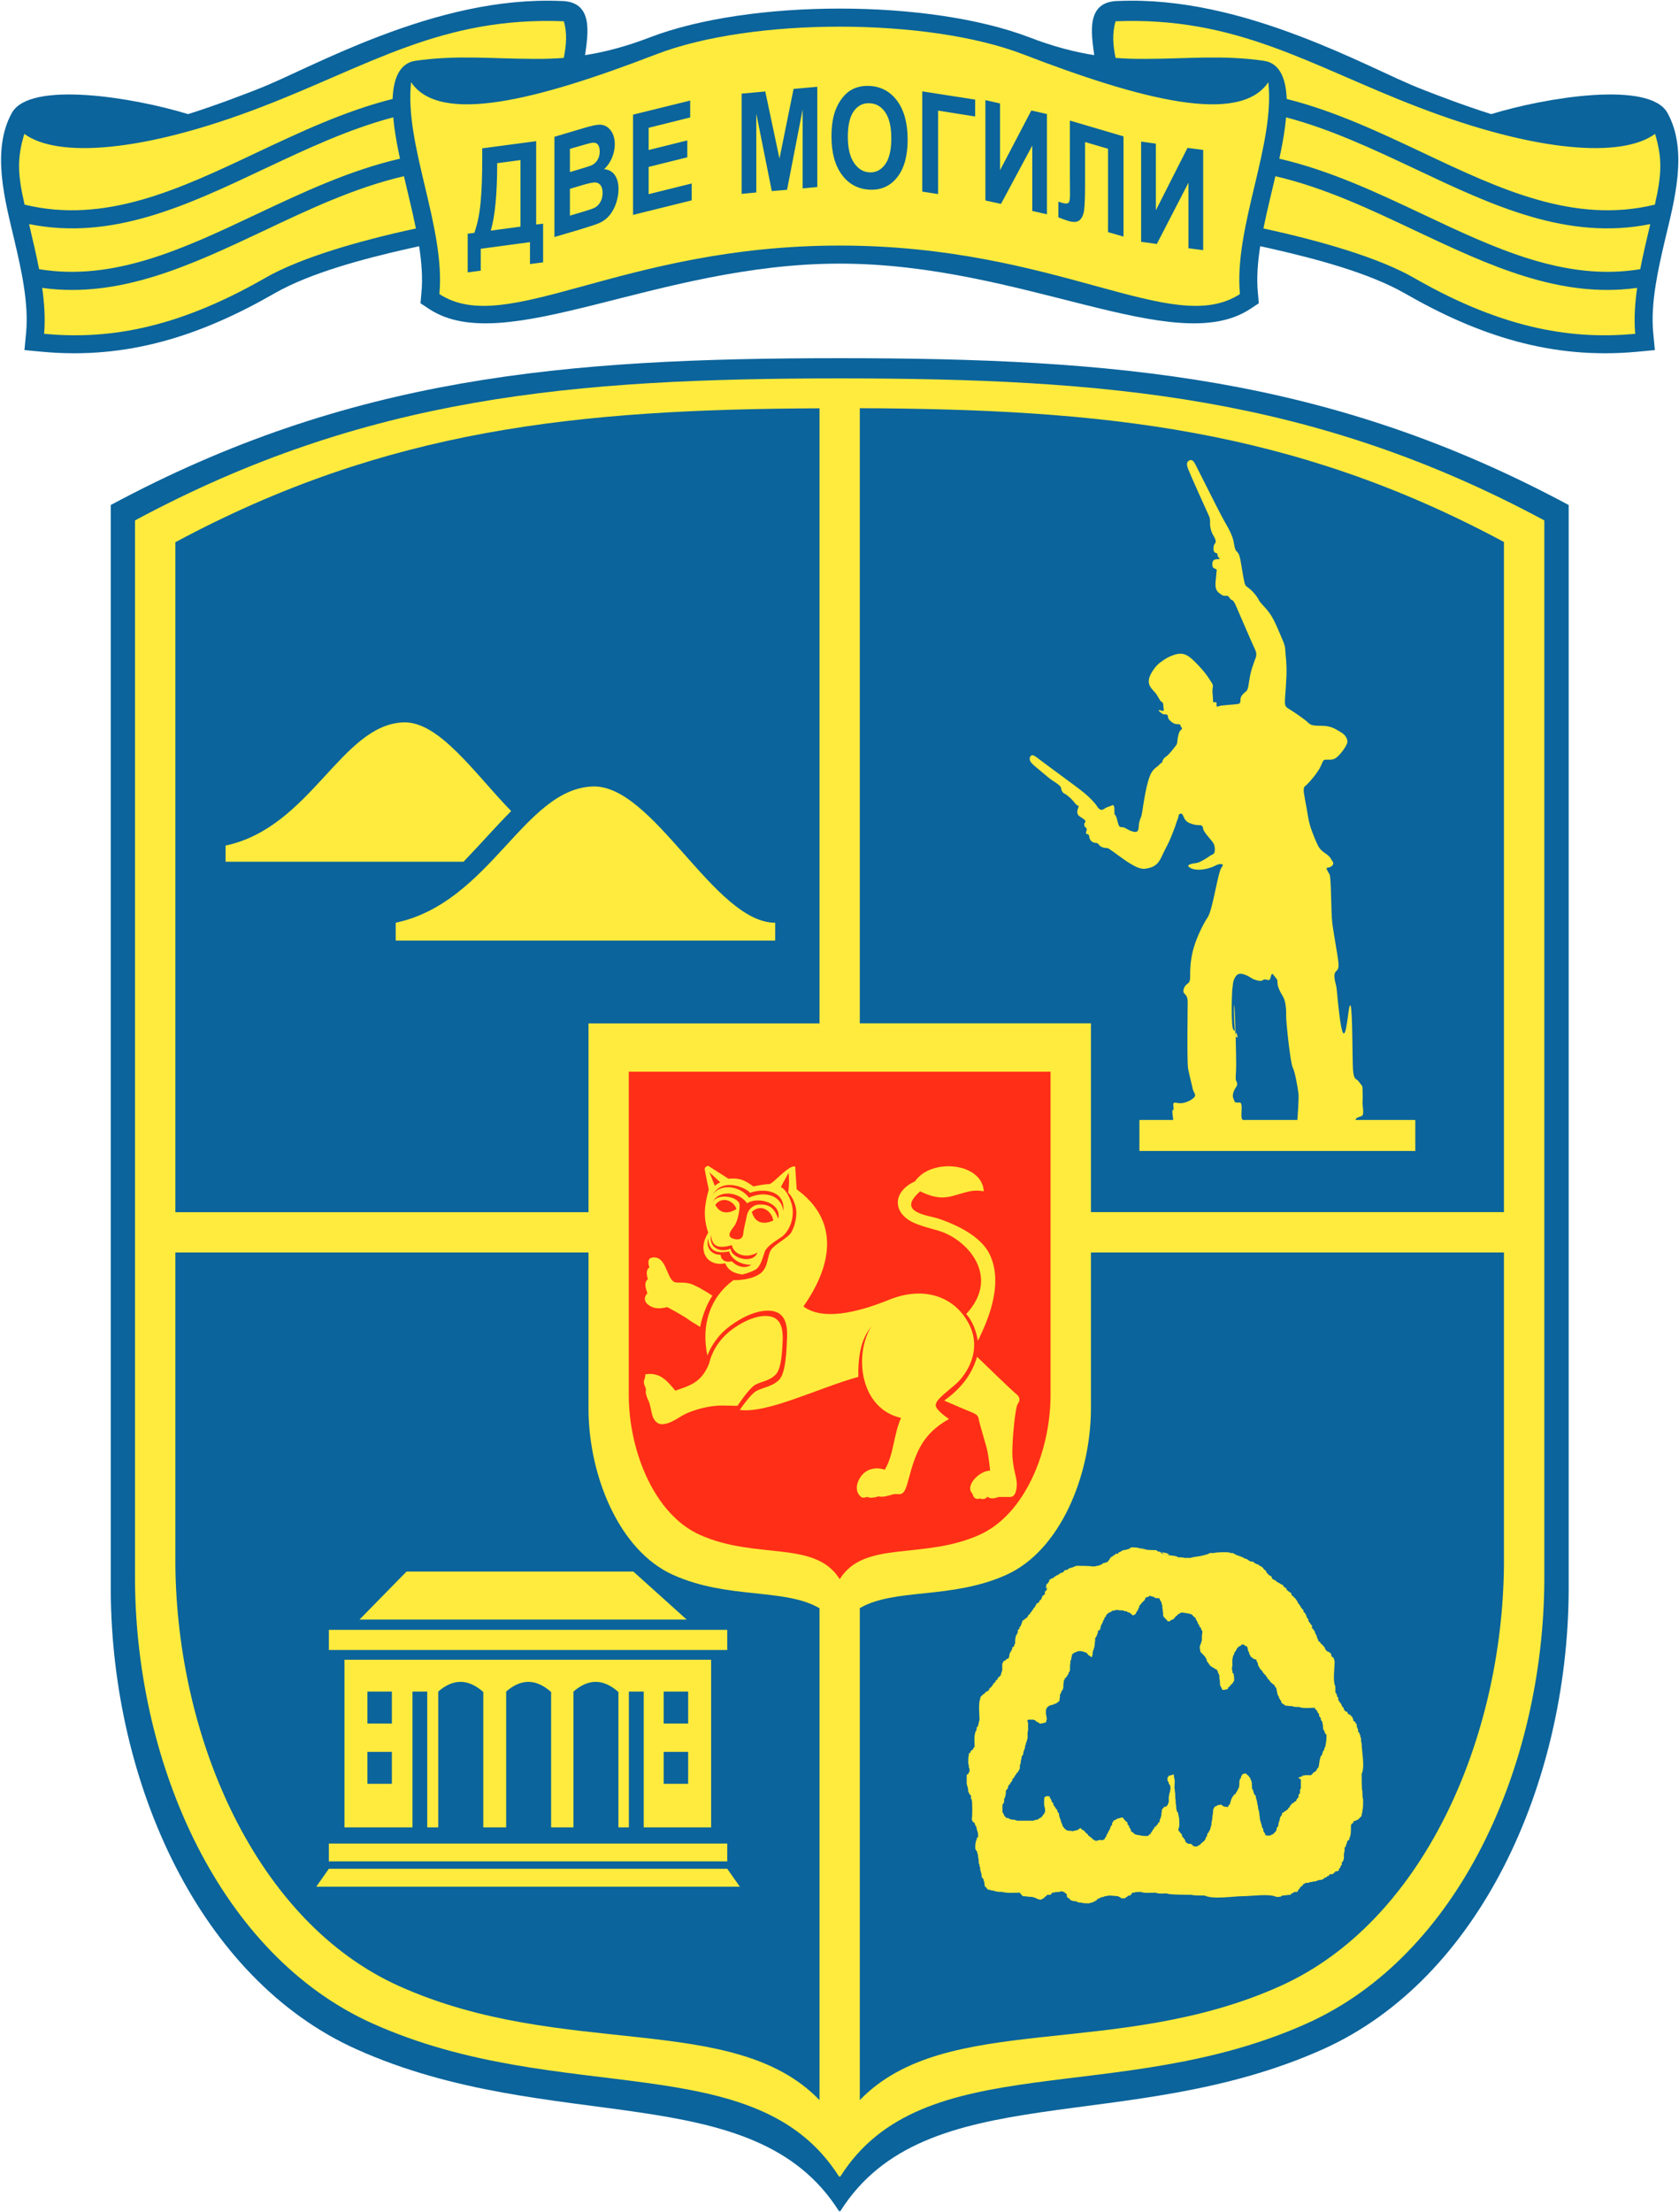 <svg version="1.2" xmlns="http://www.w3.org/2000/svg" viewBox="0 0 1572 2070" width="1572" height="2070">
	<title>Dve-Mogili-cdr</title>
	<style>
		.s0 { fill: #0b649b } 
		.s1 { fill: #ffeb3d } 
		.s2 { fill: #ff2e17 } 
	</style>
	<path id="Object 3" class="s0" d="m103.7 472.6c223.3-119.9 423.7-137.4 682.5-137.4 258.7 0 459.1 17.5 682.5 137.4 0 342.5 0 674.8 0 1017.3-1.4 179.1-83.1 361.9-230.1 427.8-182.5 81.9-371.8 25-451.8 151.5h-0.6-0.7c-80-126.5-269.3-69.6-451.8-151.5-146.9-65.9-228.7-248.7-230-427.8 0-342.5 0-674.8 0-1017.3z"/>
	<path id="Object 4" fill-rule="evenodd" class="s1" d="m126.4 487c216-116 409.6-132.8 659.8-132.9 250.1 0.1 443.8 16.9 659.7 132.9q0 496.5 0 993.1c-1.3 173.1-80.3 349.8-222.4 413.5-176.4 79.2-359.4 20.9-436.7 143.2h-1.3c-77.3-122.3-260.3-64-436.7-143.2-142.1-63.7-221-240.4-222.4-413.5q0-496.6 0-993.1zm678.6 470.6h216.4v176.7h386.7v-627.1c-198-106.3-376.3-124.3-603.1-125.2zm216.4 214.5v147.3c-0.5 61.7-28.7 131.7-79.3 154.4-51.4 23.1-104.4 12.1-137.1 31.1v460.4c80.8-83.6 239.9-37.7 393.4-106.6 134-60 208.5-231.6 209.7-394.8v-291.8zm-254.1 332.9c-32.7-19.1-85.7-8.1-137.1-31.2-50.6-22.7-78.8-92.7-79.2-154.4v-147.3h-386.8v291.8c1.3 163.2 75.7 334.8 209.7 394.8 153.6 68.9 312.6 23 393.4 106.6zm-603.1-370.6h386.8v-176.7h216.3v-575.6c-226.7 1-405 19-603.1 125.3z"/>
	<path id="Object 5" class="s2" d="m588.7 1002.9h394.9c0 99.1 0 204.6 0 303.7-0.4 51.9-24 110.6-66.5 129.7-52.8 23.7-107.6 4.6-130.7 41.2h-0.2-0.2c-23.2-36.6-78-17.5-130.8-41.2-42.5-19.1-66.1-77.8-66.5-129.7z"/>
	<path id="Object 6" fill-rule="evenodd" class="s1" d="m380.6 1470.7h212.4l49.9 44.9h-306.3zm-72.7 73.4v-18.9h373v18.9zm14.6 9.1h343.3v156.9h-63.1v-127.1h-13.9v127.1h-9.8c0-40.9 0-85.8 0-126.7-14.5-12.9-28.5-12.3-42.1-0.4v127.1h-20.9c0-40.9 0-85.8 0-126.7-14.5-12.9-28.5-12.3-42.1-0.4v127.1h-21.4c0-40.9 0-85.8 0-126.7-14.5-12.9-28.6-12.3-42.2-0.4v127.1h-10.3v-127.1h-13.8v127.1h-63.7zm-14.6 188.7v-16.7h373v16.7zm-11.8 23.7l11.8-16.8h373l11.8 16.8zm47.9-96.3h22.9v-29.9h-22.9zm0-56.4h22.9v-29.9h-22.9zm277.4 56.4h22.9v-29.9h-22.9zm0-56.4h22.9v-29.9h-22.9z"/>
	<path id="Object 7" fill-rule="evenodd" class="s1" d="m978.3 1485.9c1.3 0 0-0.7 1.3-0.7v-2.6c1.4 0 0-0.7 1.4-0.7 0-0.7 0.6-1.3 1.3-2 0-1.3 0.7-2 0-1.3l0.7-0.7c0.6 0 1.3 0 1.3-0.7 0.6 0 1.3 0 1.3-0.6 1.3 0 2-1.4 1.3 0l0.7-1.4 1.3-0.6c0.7-0.7 1.2-0.7 1.4-0.5 0.2-0.4 0.6 0.2 0.6-0.9 0.7 0 2-0.6 2-1.3 1.4 0 2.7-0.7 1.4 0l1.3-0.7 0.7-1.3 1.3-0.7c0.8 0 1.4-0.1 1.8-0.2q-0.2 0.1-0.5 0.2c0.7 0 1.3-0.6 1.3-1.3 0.7 0 1.4 0 1.4-0.6 2 0 4.6-1.4 6-2 2 0 14.6 0 14.6 0.6 0.7 0 4.6 0 4.6-0.6 0.7 0 2.7 0 2.7-0.7 1.3 0 2.7-1.3 1.3 0l1.4-1.3 1.3-0.7c0.7 0 2 0 2-0.7 1.3 0 2-0.6 1.3 0l0.7-0.6c0-1.4 2-2 2-3.4l0.6-0.6c1.5-0.8 2.6-1.5 2.8-1.6q0.1-0.2 0.1-0.2c0.8-0.5 1.4-1.1 1.8-1.5h2l0.7-1.4c1.3 0 2-0.6 2.6-1.3 0.7 0 1.4-0.7 2-0.7 1.3 0 6.7-1.3 6.7-2.6 2 0 5.3 0 7.3 0.6 2.7 1 5.5 1.5 6.4 1.5 3.2 0.5 6.6 0.5 9.5 0.5 0.7 0 2 0.7 2 1.4 0.7 0 2.7 0 2.7 0.6 0.5 1.2 2.7 1.9 4.7 2.2 4.3 1 11.3 1.1 11.3 2.5 0.6 0 6 0 6 0.6h5.9c3.4-1.3 9.3-1.3 12.7-2.6 0.6 0 5.3-1.3 5.3-2h4c1.3-0.7 15.3-1.3 15.3 0h2.6c0 0.7 0.7 0.7 1.4 0.7 0 0.6 3.3 1.9 4 1.9 1.2 0.5 2.8 1.2 2.9 1.1 1 0.6 2.3 1.2 3 1.6 1.4 0 2.7 1.3 1.4 0l1.3 1.3c0.9 0.5 1.5 1 1.6 0.8 0.2 0.3 0.7 0.6 1.1 0.6h2c0 0.6 3.3 2.6 4 2.6 1.3 0 2 1.4 1.3 0l0.7 1.4c0.6 0 1.3 0.6 1.9 0.6l0.7 0.7 0.7 0.7 0.6 0.6c0 0.7 0.7 1.3 1.4 1.3l0.6 0.7c0.5 0.9 0.9 1.5 0.8 1.6 0.3 0.3 0.6 0.7 0.6 1.1 0.6 0 1.3 0.6 1.3 1.3 0.7 0 2 1.3 2.7 1.3 0 1.4 1.3 2.7 0 1.4l1.3 1.3c2 0.7 3.3 2 1.3 0l2.7 2.7c1.3 0 4 2.6 5.3 2.6 0.4 0.8 1 1.6 1.1 1.8 0.5 0.4 1.2 0.9 1.6 0.9 0.6 0.6 1.3 1.7 1.5 2.2 0.8 0.7 1.6 1.8 2.4 1.8l1.4 1.3c0 1.3 0.6 2 0 1.3l0.6 0.7c0.7 0 2 1.3 2 2 1.4 0 0 0.7 1.4 0.7 0 0.6 0.6 1.9 1.3 1.9 0 0.7 1.3 3.4 2 3.4 0 0.6 0.7 1.3 1.3 2 0 0.6 0.7 2 1.4 2 0 0.6 0.6 1.3 1.3 1.3v2l1.3 0.7c0 0.6 1.3 1.9 1.3 2.6 0.4 1.2 0.8 2.1 0.8 2.3 0.4 0.5 0.8 1 1.2 1v2c1.4 0 0 1.4 1.4 1.4 0.4 0.8 0.8 1.4 0.7 1.5 0.4 0.3 0.8 0.7 1.3 1.1v2.7c1.3 0 0 0.7 1.3 0.7 0 0.6 0.7 1.9 1.3 1.9 0 0.7 0.7 3.4 1.4 3.4 0.6 2.6 2 4.6 0 1.3 0.6 1.3 2 3.3 2 4.7 0.8 0.4 1.3 0.8 1.5 0.7 0.2 0.4 0.4 0.8 0.4 1.3 1.4 0.6 2.7 2.6 4 3.9 0 1.4 1.4 2.7 2 3.4 0.9 0.4 1.5 0.9 1.6 0.7 0.3 0.3 0.7 0.6 1.1 0.6l0.7 0.7 0.6 0.6c0 1.4 0.7 2.7 0 1.4l0.7 1.3c1.3 0 0 0.7 1.3 0.7l0.7 1.3c0 0.6 0.6 2 0.6 2.6 0 6-1.9 18 0.7 23.3v5.3c0 0.7 1.3 1.4 1.3 2 0 0.9 0.3 1.5 0.5 1.8q-0.2-0.1-0.5-0.4c0 0.6 1.4 1.3 1.4 2v2c0.6 0.6 1.3 1.3 1.3 2l1.3 1.3c0.7 2 1.4 2.6 0 1.3 0.7 0.7 1.4 1.3 1.4 2 1.3 0 0 0.7 1.3 0.7v2c0.7 0 1.3 0.6 1.3 1.3 1.4 0 2 0.7 1.4 0l0.6 0.7c0 1.3 1.4 2 0 1.3l1.4 0.7c0.8 0.4 1.2 0.7 1.4 0.9 0-0.2-0.1-0.5-0.1-0.9 0.6 0.6 0.6 1.1 0.5 1.4 0.4 0.1-0.3 0.6 0.8 0.6l0.7 0.6c0 0.7 0 1.4 0.6 1.4 0 0.8 0.2 1.4 0.3 1.7q-0.1-0.1-0.3-0.4c0 0.6 0.7 1.3 1.4 1.3 0.8 1.2 1.3 1.9 1.2 2q0.2 0.1 0.3 0.1c0.2 0.4 0.5 0.8 0.5 1.2 0 0.7 0 2.7 0.6 2.7 0 0.7 0.7 1.3 0.7 2v2c0.7 0 1.3 0.7 1.3 1.3 0 0.7 0 1.3 0.7 1.3 0 0.7 0 2.7 0.7 2.7 0 2 0 4 0.6 5.3 0 7.3 3.3 22 0 28.6 0 2 0 16 0.7 16 0 2 0 6 0.7 8 0 1.3 0 9.9-0.7 9.9 0 0.7 0 3.4-0.7 3.4v2l-0.6 0.6-0.7 0.7-0.7 0.7-1.3 1.3c-1 0.6-1.8 1-2.1 1-0.4 0.3-0.5 0.3 0.8 0.3h-2.7c0 0.7-0.7 1.4-0.7 2-1.3 0 0 0.7-1.3 0.7l-0.7 1.3c0 1.3 0 9.3-0.6 9.3 0 0.7 0 2-0.7 2 0 1.4-0.6 2.7 0 1.4l-0.6 1.3c-1.4 0 0 0.6-1.4 0.6 0 0.7-0.6 1.4-0.6 2 0 0.7 0 1.4-0.7 1.4 0 0.8-0.1 1.4-0.2 1.8q0-0.2 0.2-0.5c0 0.7-0.7 1.3-1.3 1.3 0 2 0 4.7-0.7 6v4.7c0 0.6-0.7 1.3-0.7 2 0 0.6-0.6 1.3-1.3 1.3v2.7c-0.7 0-1.3 1.3-1.3 2 0 0.6-0.7 1.3-1.4 1.3v2c-0.6 0-1.3 0-1.3 0.6h-2c0 0.7-2 2-2.6 2.7h-2c-0.7 0-1.4 0.7-1.4 1.3-0.6 0.7-1.1 0.7-1.4 0.5-0.1 0.5-0.6-0.2-0.6 0.9-0.7 0.3-1.6 0.7-1.9 0.7-0.6 0.4-1.4 0.8-1.4 1.3-0.7 0-1.3 0-1.3 0.6-1.4 0-2.7 0-4 0.7-0.7 0-1.3 0-1.3 0.7-1.4 0-2.7 0-4 0.6-0.7 0-2.7 0-2.7 0.7-0.7 0-4 0-4 0.7-0.8 0.4-1.4 0.8-1.5 0.7-0.2 0.4-0.5 0.8-0.5 1.2-1.3 0 0 0.7-1.3 0.7l-0.7 0.7c-0.5 1-1.7 2-1.2 1.8-0.7 0.6-1.4 1.4-1.4 2.2l-0.7 0.6h-2.7c-0.6 0.7-1.3 1.4-2.6 1.4l-0.7 1.3c-2.6 0-5.3 0.7-8 0.7-0.6 1.3-3.3 1.3-5.3 1.3-6.6-3.3-23.3-0.7-31.2-0.7-9.4 0-28 3.3-36-0.6-2 0-11.9 0-11.9-0.7-2 0-23.3 0-23.3-1.3-2.7 0-8 0.6-10.7-0.7-3.9 0-10.6 0.7-13.9-0.7-0.7 0-6 0-6 0.7h-2c0 1.3-0.7 0-0.7 1.3l-1.3 1.4c-0.9 0-1.5 0.1-1.8 0.2q0.2-0.1 0.5-0.2c-0.7 0-1.4 0.6-1.4 1.3-0.6 0-2 0.7-2 1.3h-3.3c-0.6 0-1.3-1.3-2-1.3-0.6 0-1.3-0.7-1.3-0.7-3.3 0-8-1.3-11.3 0-0.7 0-2 0-2 0.7-0.7 0-2.7 0-2.7 0.7-0.6 0-1.3 0-1.3 0.6-0.7 0.3-1.3 0.5-1.6 0.5-0.4 0.3-1.1 0.6-1.1 1.5-0.6 0-1.3 0-1.3 0.7-0.6 0-1.3 0-1.3 0.6-0.7 0-1.3 0.7-2 0.7-1.3 0-2 0.7-2.7 0.7-2 0-5.3 0-7.3-0.7-0.7 0-3.3 0-3.3-0.7-0.7 0-1.3 0-1.3-0.6-0.7 0-4 0-4-0.7-1.4 0-2-1.3-1.4 0l-0.6-1.3-0.7-0.7c-0.8-0.4-1.4-0.8-1.5-0.7-0.2-0.5-0.5-0.9-0.5-1.3 0-0.8-0.1-1.4-0.2-1.8q0.1 0.2 0.2 0.5c0-0.7-0.7-1.3-1.3-1.3-0.7-1.4-3.3-1.4 0-1.4-0.7 0-3.3 0-3.3-0.6-0.7 0-2 0-2 0.6-0.7 0-5.4 0-5.4 0.7h-2c0 0.7-0.6 1.3-1.3 2h-2.6c-0.7 0-1.4 0.7-1.4 1.3-0.6 0-1.3 0.7-2 1.4l-0.6 0.6c-0.9 0.5-1.5 0.9-1.6 0.7-0.3 0.4-0.7 0.6-1.1 0.6-0.7 0-2-0.6-2.7-0.6-0.6 0-2-1.3-2.6-1.3-0.7 0-2-0.7-2.7-0.7-2.6 0-6-0.7-8.6-0.7-0.7-0.6-2.7-2.6-2.7-3.3-4.6 0-12 0.7-16.6-0.7-2 0-4.7 0-6-0.6-1.3 0-2-0.7-2.7-0.7-0.6 0-2.6 0-2.6-0.7h-2c0-0.6-1.3-0.6-1.3-2-1.4 0 0-0.6-1.4-0.6 0-0.7-0.6-1.4-0.6-2 0-0.7 0-3.3-0.7-3.3 0-0.9-0.1-1.5-0.2-1.8q0.1 0.1 0.2 0.4c0-0.6-0.7-1.3-1.3-1.3 0-0.7 0-1.3-0.7-1.3 0-0.7 0-4-0.7-4 0-0.7 0-2-0.6-2 0-0.7 0-4-0.7-4 0-0.7 0-2.7-0.7-2.7 0-0.6 0-5.3-0.6-5.3 0-0.7 0-4-0.7-4 0-0.8-0.2-1.4-0.4-1.8q0.1 0.2 0.4 0.5c0-0.7-1.3-1.3-1.3-2l-0.7-1.3c0-2 0-5.4 0.7-6.7 0-0.7 0-1.3 0.6-1.3 0-0.9 0.2-1.5 0.3-1.8q-0.1 0.2-0.3 0.5c0-0.7 0.7-1.4 1.4-1.4 0-0.6 0-5.3-0.7-5.3 0-1.3-0.7-2-0.7-2.7 0-0.8-0.2-1.4-0.4-1.7q0.2 0.1 0.4 0.4c0-0.7-1.3-1.3-1.3-2 0-0.7-0.6-1.3-0.6-2 0 0-1.4-1.3-2-1.3 0-1.3-0.7-2-0.7-2.7 0.7 0 0.7-17.3 0-17.3 0-0.6 0-1.3-0.7-1.3v-2.7c0-0.6-0.6-1.3-1.3-1.3 0-0.6 0-1.3-0.7-1.3 0-0.7 0-1.3-0.6-1.3 0-1.4 0-3.4-0.7-4.7 0-1.3-0.7-2-0.7-2.7v-7.9c0-0.7 0.7-1.4 1.4-1.4l0.6-1.3 0.7-1.3c0-0.7 0-3.4-0.7-3.4 0-1.3 0-2.6-0.6-3.9 0-1.4 0-7.4 0.6-7.4v-2l1.4-0.6c0-0.7 0.6-1.4 0.6-2 0.7 0 1.4-0.7 2-1.3 0-0.7 0.7-2 1.4-2 0-3.4-0.7-10 0.6-13.3 0-0.7 0-1.4 0.7-1.4 0-0.6 0-1.3 0.6-1.3v-2c0-0.7 1.4-1.3 1.4-2 0-1.3 0.6-2 0.6-2.7 0-1.3 0.7-2 0.7-2.6 0-5.3-1.3-15.3 0.7-20 0-1.3 0.6-2 0-1.3l2-2 0.6-0.7c0.7 0 2.7-2 2.7-2.6 1.3 0 2-0.7 1.3 0l1.4-1.4c0.6-0.6 0.6-1.1 0.5-1.3 0.4-0.2-0.3-0.6 0.8-0.6l0.6-0.7 0.7-0.7c0.8-1.2 1.4-1.9 1.3-2q0.2-0.1 0.3-0.1c0.2-0.4 0.4-0.8 0.4-1.2 1.3 0 0-0.7 1.3-0.7 0.7-0.6 0.7-1.1 0.5-1.4 0.5-0.1-0.2-0.6 0.9-0.6l0.6-0.6c0.7-0.7 0.7-1.2 0.5-1.4 0.5-0.2-0.2-0.6 0.9-0.6l0.6-0.7 0.7-0.7 0.7-0.6c0-1.3 0.6-2 0.6-2.7 0-0.6 0.7-1.3 0.7-2v-6l0.7-1.3 0.6-1.3c0.7 0 1.3-0.7 2-0.7 0-1.3 0.7 0 0.7-1.3 1.3 0 2-0.7 1.3 0l0.7-0.7c0-0.6 0.6-1.3 0.6-2 0-0.6 0-2.6 0.7-2.6 0-0.7 0-1.4 0.7-1.4 0.6-0.6 0.6-1.1 0.5-1.4 0.4-0.1-0.3-0.6 0.8-0.6v-2c1.3 0 0-0.6 1.3-0.6l0.7-1.4c0-0.6 0-1.3 0.7-1.3 0-2 0-5.3 0.6-6.6 0-0.7 0-1.4 0.7-1.4 0-0.6 0-1.3 0.7-1.3 0-0.7 0-1.3 0.6-1.3v-2.7c0.7 0 1.4-0.6 1.4-1.3 0-1.3 1.3-2 0-1.3l1.3-0.7c0-0.7 0-1.3 0.6-1.3 0-0.7 0-2 0.7-2 0-1.4 0.7-2 0-1.4l0.7-0.6c1.1-0.8 2-1.5 2.2-1.6q0.1-0.1 0.2-0.2c0.5-0.4 1.2-0.9 1.6-0.9 0-0.7 1.3-2 1.3-2.7l1.3-0.6c0-1.3 1.4-2 0-1.3l1.4-0.7c0-0.7 0.6-1.3 1.3-2 0.4-0.9 0.9-1.5 0.7-1.6 0.4-0.2 0.9-0.6 1.3-1.1l0.6-1.3c0.4-0.8 1.1-1.6 1.1-1.8 0.6-0.4 1.2-0.9 1.6-0.9l0.7-0.6c0-1.4 1.3-2 0-1.4l1.3-0.6 0.7-0.7c0-0.6 0.6-1.3 0.6-2l0.7-1.3c1.3 0 0-0.7 1.3-0.7l0.7-0.6v-2.7c1.3 0 2-2 2-3.3zm-8.7 15.3c0.9-0.6 1.1-0.7 1.1-0.5-0.4 0.3-0.8 0.5-1.1 0.5zm-2.6 4c0.4-0.3 0.7-0.3 0.7-0.3q-0.3 0.3-0.7 0.3zm-8 9.9c0.8-0.5 1.1-0.6 1.1-0.4-0.4 0.2-0.8 0.4-1.1 0.4zm0 1.4c0.9-1.2 1.1-1.6 0.9-1.6-0.2 0.4-0.6 1-0.9 1.6zm-12.6 27.9c0-0.3 0.3-0.3 0.5-0.1q-0.2 0.1-0.5 0.1zm-12.7 25.9c0-0.3 0.4-0.3 0.5 0q-0.1 0-0.5 0zm-2 2.7c0-0.3 0.4-0.3 0.5-0.1q-0.1 0.1-0.5 0.1zm-2 4c0.3-0.5 0.4-0.7 0.3-0.8-0.2 0.3-0.3 0.5-0.3 0.8zm-1.3 0c0.8-0.5 1.2-0.8 1.3-0.7-0.3 0.2-0.8 0.4-1.3 0.7zm-2.7 3.3c0-0.3 0.4-0.3 0.6 0q-0.2 0-0.6 0zm49.9 196.2c-0.2 0.4-0.3 0.7-0.2 0.7q0.2-0.3 0.2-0.7zm24 0c-0.3-0.5-0.3-0.7-0.2-0.7 0.1 0.2 0.2 0.5 0.2 0.7zm28.6 0c-0.7 0.4-0.7 0.5-0.3 0.5 0.1-0.1 0.3-0.3 0.3-0.5zm189.5-9.3c-0.6 0.3-1 0.5-1.2 0.5 0.5-0.3 1-0.5 1.2-0.5zm2.7-4.6c-0.3 0.5-0.3 0.7-0.2 0.7 0.1-0.2 0.2-0.5 0.2-0.7zm20.6-6c-0.9 0.6-1 0.8-0.6 0.7 0.3-0.2 0.6-0.5 0.6-0.7zm2-1.4c-0.3 0-0.3 0.4-0.1 0.5q0.1-0.1 0.1-0.5zm27.3-52.5c-1.1 0.7-1.2 1-0.8 1 0.2-0.2 0.5-0.5 0.8-1zm-0.7-90.5c0.3 0.6 0.3 0.8 0.2 0.8-0.1-0.2-0.2-0.5-0.2-0.8zm-1.3 0c0.8 0.6 1.1 0.8 1.2 0.7-0.3-0.1-0.7-0.4-1.2-0.7zm-4-6.6c0 0.3 0.3 0.3 0.5 0.1q-0.1-0.1-0.5-0.1zm-20.6-60.5c0.2 0.4 0.2 0.6 0.2 0.7q-0.2-0.3-0.2-0.7zm-8-9.3c0.2 0.5 0.3 0.7 0.2 0.7-0.1-0.2-0.2-0.5-0.2-0.7zm-9.3-16c0.4 0.2 0.6 0.3 0.7 0.2q-0.4-0.2-0.7-0.2zm-3.4-6.7c0.6 0.9 0.8 1.1 0.8 1-0.2-0.3-0.5-0.7-0.8-1zm-19.2-25.9c1.3 1.3 1.6 1.3 1.5 0.9-0.5-0.5-1-0.9-1.5-0.9zm-2.7-2.7c0.8 0.6 1.1 0.7 1 0.5-0.4-0.2-0.7-0.5-1-0.5zm-16-13.3c0.4 0.3 0.7 0.3 0.8 0.3q-0.4-0.2-0.8-0.3zm-15.3-11.3c0.2 0.5 0.3 0.7 0.3 0.8q-0.3-0.4-0.3-0.8zm-8.6-4c1.2 0.8 1.6 1.1 1.6 1.1-0.7-0.4-1.3-0.8-1.6-1.1zm-73.2-3.3c9.3 1.7 6.8 2.6 3.4 2.2-2-0.5-3.4-1.1-3.4-2.2zm-20.6-4c5 1 6 1.5 5.1 1.5-1.9-0.3-3.6-0.7-5.1-1.5zm-25.9 7.3c1-0.5 1.4-0.6 1.5-0.4-0.5 0.2-1 0.4-1.5 0.4zm0 1.4c1.1-1.2 1.5-1.6 1.4-1.6-0.3 0.4-0.8 1-1.4 1.6zm-51.2 17.3c0.3 0 0.3-0.4 0-0.5q0 0.1 0 0.5zm84 19.7c-0.4 0-2 1.3-2 1.3l-0.4 0.8c0.4-0.8 0 0 0 0.8-0.8 0.8-3.7 3.3-3.7 4.1l-0.8 0.4c0 0.4-0.4 1.2-0.8 1.2v1.2c0 0.5-0.4 0.9-0.8 0.9v1.2c-0.8 0 0 0.4-0.8 0.4v1.2l-0.9 0.4c0 0.3-0.1 0.7-0.3 0.9 0 0.2-0.2 0.7-0.5 1.2l-0.4 0.4c-0.4 0-1.2 0.4-1.2 0.8h-1.2l-0.8-0.4c0-0.4-0.5-0.8-0.9-0.8 0-0.8-0.4 0-0.4-0.8-0.8 0-2-0.9-2.8-0.9l-0.8-0.8q-0.6 0-1.3 0c-0.8-0.4-2-0.4-2.4-0.8h-2.9c-0.8-0.4-2-0.4-2.8-0.4-0.4 0-1.2 0.4-2.1 0.4 0 0.4-1.6 0.4-2 0.4l-0.8 0.8c-0.3 0-0.6 0.2-0.9 0.4-0.1-0.1-0.6 0.2-1.1 0.5l-0.9 0.4-0.4 0.4c0.3-0.3 0.2-0.2 0.2 0-0.2 0-0.5 0.3-1 0.8l-0.4 0.4-0.4 0.4c0.4-0.4 0 0 0 0.8l-0.4 0.4c-0.4 0.4-0.8 1.3-1.2 1.3v1.2c-0.7 0-0.3 0.3-0.5 0.4 0.1 0.1 0 0.4-0.3 0.8-0.5 0-0.5 0.8-0.5 1.2-0.4 0-0.4 0.9-0.4 1.3-0.4 0-0.8 0.4-0.8 0.8q0.1-0.2 0.1-0.3c0 0.2-0.1 0.6-0.1 1.1-0.4 0-0.8 0.4-0.8 0.8v1.3c-0.4 0-0.4 0.8-0.4 1.2 0 0.4-0.4 0.8-0.4 1.2l-0.4 0.4-0.4 0.4c0.4-0.4 0 0-0.8 0l-0.4 0.8v1.3c0 0.4-0.5 0.8-0.5 1.6-0.4 0-0.4 0.4-0.4 0.8 0 0.4-1.2 2.5-1.6 2.5 0 0.8 0 4.5-0.4 4.5v2.4c-0.4 0-0.4 1.7-0.4 2.1-0.4 0-0.4 0.8-0.4 1.2-0.4 0-0.4 0.8-0.4 1.2-0.4 0-0.4 0.4-0.4 0.9-0.4 0.8-0.4 2.4-0.4 3.6-0.5 0-0.5 1.3-0.5 1.7l-0.4 0.4c-0.4 0-1.2-0.8-1.6-1.2-0.4 0-0.8-0.5-1.2-0.5l-0.4-0.4c0-0.8-0.4 0-0.4-0.8-0.4 0-0.8-0.4-0.8-0.8l-0.5-0.4-0.4-0.4h-1.6c0-0.4-0.4-0.8-0.8-0.8q0.2 0 0.3 0.1c-0.2-0.1-0.6-0.1-1.1-0.1 0-0.4-3.3-0.4-3.7-0.4-0.4 0-0.8 0.4-1.2 0.4-0.4 0-0.8 0.4-1.2 0.4-0.4 0-0.9 0.8-1.3 0.8q0.2-0.2 0.3-0.3c-0.2 0.1-0.6 0.3-1.1 0.3 0 0.5-0.4 0.7-0.6 0.9-0.2 0-0.6 0.1-1 0.3v1.2c-0.4 0-0.4 1.3-0.4 1.7-0.4 0-0.4 1.6-0.4 2 0 0.4-0.8 1.3-0.8 1.3v2.4c-0.4 0-0.4 5.7-0.4 6.5 0 0.5-0.5 0.9-0.5 1.3 0 0.4-0.4 0.8-0.8 0.8v1.6c-0.8 0 0 0.4-0.8 0.4 0 0.4-0.4 0.9-0.4 1.3l-0.4 0.4c-0.7 0-0.3 0.2-0.5 0.3 0.1 0.2 0.1 0.5-0.3 0.9l-0.4 0.4c0.4-0.4 0 0-0.8 0v1.2c0 0.4-0.4 0.9-0.9 0.9v1.6c-0.4 1.2-0.4 3.7-0.4 5.3 0 0.4-0.4 0.8-0.4 1.2 0 0.4-0.8 1.3-0.8 1.7l-0.8 0.4v1.2c0 0.4-1.2 1.6-1.2 2.1v2.4c-0.4 0.8-0.4 2.1-0.4 3.3-0.4 0-0.4 0.4-0.4 0.8 0-0.8 0-0.4-0.9 0l-0.4 0.8c-0.8 0-2 1.2-2.4 1.2h-1.2c0 0.5-0.4 0.9-0.8 0.9q0.1-0.1 0.2-0.2c-0.2 0.1-0.5 0.2-1.1 0.2-0.4 0-0.8 0.4-1.6 0.4-0.4 0-1.2 0.8-1.6 0.8l-0.4 0.8c0.4-0.8 0 0-0.9 0 0 0.4-0.4 0.8-0.4 1.2 0 0.4-0.4 0.9-0.8 0.9v4.9c0.4 0 0.4 1.6 0.4 2 0.4 0.8 0.4 2.1 0.4 2.9-0.4 0-0.4 1.2-0.4 1.6-0.4 0-0.4 0.4-0.4 0.8l-0.4 0.4c0.4-0.4 0 0-0.8 0-1.2 0.4-3.3 0.9-4.5 0.9 0-0.5-0.4-0.5-0.8-0.5 0-0.2-0.5-0.5-0.8-0.7-0.3-0.1-0.8-0.3-1.2-0.5-0.4-0.4-1.7-1.2-1.7-1.6-0.8 0-1.2-0.4-1.6-0.4h-4.9c0 0.4-0.4 0.8-0.8 0.8 0 0.8 0.8 1.6 0.8 2v7.4c-0.8 1.6-0.4 4.9-0.4 6.5 0 0.5-0.4 1.3-0.4 2.1-0.4 0-0.4 1.2-0.4 1.6 0 0.4-0.8 0.8-0.8 1.2v1.3c0 0.4-0.8 1.2-0.8 1.6v1.2c0 0.4-0.5 1.3-0.5 2.1 0 0.4-0.8 0.8-0.8 1.2q0.2-0.2 0.3-0.3c-0.1 0.2-0.3 0.6-0.3 1.1-0.4 0-0.4 1.7-0.4 2.1 0 0.4-0.4 0.8-0.4 1.2l-0.8 0.8-0.4 0.8v1.3c0 0.4-0.4 0.8-0.4 1.6-0.4 0.8-0.4 2-0.4 2.9 0 0.4-0.8 2-0.8 2.4v2.9c-0.4 0-0.4 0.4-0.4 0.8l-0.5 0.8-0.8 0.8c0.8-0.8 0 0 0 0.9l-0.8 0.4-0.4 0.4-0.4 0.4c0.4-0.4 0 0 0 0.8l-0.8 0.4c0 0.4-0.4 0.8-0.4 1.2-0.7 0-0.3 0.3-0.5 0.4 0.1 0.2 0.1 0.5-0.3 0.9l-1.7 1.6q0 0.6 0 1.2c-0.2 0.3-0.8 1.2-1.4 1.9-0.1 0.3-0.8 1.3-1 1.8-0.8 0 0 0.4-0.8 0.4 0 0.4-0.8 1.2-0.8 1.7q0.1-0.3 0.2-0.5c-0.1 0.3-0.2 0.7-0.2 1.3 0 0.4-0.5 0.8-0.5 1.2-0.4 0-0.8 0.8-0.8 1.2-0.4 0-0.8 0.4-0.8 0.8v2.5c0 0.4-0.4 1.2-0.4 2 0 0.5-0.4 0.9-0.4 1.7 0 0.4-0.8 0.8-0.8 1.2v2.5c0 0.4-0.4 0.8-0.4 1.6l-0.8 0.8-0.4 0.8v7c0.2 0 0.5 0.5 0.7 0.8 0 0.3 0.3 0.8 0.5 1.2 0.4 0 0.4 0.4 0.4 0.8l0.4 0.9c0.2 0 0.5 0.1 0.7 0.2 0 0.1 0.3 0.5 0.5 1l0.8 0.4h1.3c0.4 0 1.6 1.2 2 1.2q-0.4-0.2-0.5-0.4c0.3 0.2 0.8 0.4 1.3 0.4 0.8 0.4 1.6 0.4 2.5 0.4 0.4 0 2.8 0.4 2.8 0.9h15.5c0.4 0 0.8-0.5 1.6-0.5 0-0.4 1.7-0.4 2.1-0.4l0.8-0.4 0.8-0.8c0.4 0 0.8-0.4 1.2-0.4 0.4-0.4 0.8-0.8 1.2-0.8l0.5-0.8c0.4 0 0.8-0.9 0.8-1.3l0.4-0.4 0.8-0.4v-1.2c0.4 0 0.8-0.4 0.8-0.8v-2.9c0-0.4-0.4-0.8-0.4-1.6-0.8-2.1-0.4-6.2-0.4-8.2 0-0.4 0.4-0.8 0.4-1.2 0.4 0 1.2-0.4 1.2-0.8h2.5c0.4 0 0.8 0.4 1.2 0.4v1.2l0.8 0.4c-0.8-0.4 0 0 0 0.8l0.8 0.8c-0.8-0.8 0 0 0 0.9 0 0.4 0.8 1.2 0.8 1.6 0.5 0 0.9 0.4 0.9 0.8q-0.1-0.2-0.2-0.3c0.1 0.2 0.2 0.6 0.2 1.1 0 0.4 0.4 0.8 0.4 1.3 0.5 0 0.7 0.3 0.9 0.6 0 0.2 0.1 0.6 0.3 1 0.4 0 0.8 0.8 0.8 1.2l0.4 0.4c0.8 0 0 0.4 0.8 0.4v1.3c0.4 0 0.4 0.4 0.4 0.8l0.4 0.8c0.5 0 0.9 0.4 0.9 0.8v2.1c0.4 0 0.4 0.4 0.4 0.8 0 0.4 0.4 0.8 0.4 1.6 0 0.4 0.8 0.8 0.8 1.2q-0.2-0.1-0.3-0.2c0.1 0.2 0.3 0.5 0.3 1.1 0 0.4 0.4 0.8 0.4 1.2 0 0.4 0.4 0.8 0.4 1.2 0.4 0.4 0.8 1.6 0.8 2.5 0.4 0 0.4 0.4 0.4 0.8 0.6 0 0.8 0.4 0.9 0.6 0.1 0.2 0.2 0.6 0.4 1l0.8 0.4c0.4 0.4 1.2 0.8 1.2 1.3 0.4 0 1.6 0 1.6 0.4h2.5c0.8 0.4 1.6 0.4 2.4 0.4 0-0.4 0.8-0.4 1.2-0.4 0-0.4 1.7-0.4 2.1-0.4 0.2 0 0.5-0.2 0.6-0.4 0.1 0.1 0.5-0.2 1-0.5 0-0.6 0.3-0.2 0.4-0.5 0.1 0.1 0.4 0.1 0.8-0.3 0-0.4 0.4-0.4 0.8-0.4 0 0.3 0.5 0.8 0.9 1.2 0-0.1 0.8 0.6 1.6 0.9l0.8 0.4 0.4 0.7c0.1 0.1 0.4 0.5 0.8 0.9 0.3 0.2 0.7 0.6 0.9 1 0.1 0 0.7 0.4 1.2 0.6 0 0.4 0.4 0.9 0.4 1.3l0.8 0.4c0.3 0.2 0.5 0.5 0.7 0.7 0 0 0.4 0.2 0.9 0.5l0.4 0.4c-0.4-0.4 0 0 0 0 0.3 0.2 1 0.9 1.7 1.5 0.2 0 1.1 0.7 1.6 1 0 0.4 2 0.4 2.4 0.4 0-0.4 0.5-0.4 0.9-0.4 0.8-0.4 1.6-0.4 2.4-0.4 0.4 0 0.8 0.4 1.2 0.4 0-0.4 0.8-0.4 1.3-0.4 0-0.5 0.4-0.5 0.8-0.5l0.4-0.4c-0.4 0.4 0 0 0-0.8 0.4 0 0.8-0.8 0.8-1.2 0.8 0 0-0.4 0.8-0.4v-1.7c0.8 0 0-0.4 0.8-0.4 0-0.4 0.4-0.8 0.8-1.2-0.8 0.8-0.4 0.4 0-0.8 0-0.3 0.2-0.5 0.4-0.7-0.1 0 0.2-0.4 0.5-0.9 0.4 0 0.4-0.5 0.4-0.9 0-0.4 0.8-0.8 0.8-1.2q-0.2 0.2-0.3 0.3c0.1-0.2 0.3-0.6 0.3-1.1 0-0.3 0.1-0.5 0.3-0.7-0.1 0 0.2-0.4 0.5-0.9 0.4 0 0.8-0.5 0.8-0.9v-1.6c0.4 0 0.4-0.4 0.4-0.8 0.3 0 0.6-0.2 0.8-0.4-0.2 0.1 0.1-0.4 0.4-1.3h1.3l0.8-0.8c0.4 0 1.2-0.4 1.2-0.8h1.6c0-0.4 0.4-0.4 0.8-0.4 0-0.4 2.5-0.4 2.9-0.4 0 0.8 2.9 4.1 3.7 4.1l0.4 0.4c0 0.4 0 1.2 0 1.6 0.4 0.4 1.2 1.7 1.6 1.7v1.2l0.8 0.8c0 0.4 0.4 1.2 0.8 1.2v1.3l0.4 0.8 0.5 0.4c-0.5-0.4 0 0 0.8 0l0.4 0.8c0.4 0 1.2 0.8 1.6 1.2l0.8 0.4c-0.8-0.4 0 0 0.8 0 0 0.5 2.1 0.5 2.5 0.5 2 0.8 5.7 0.8 8.1 0.8 0-0.4 0.9-0.4 1.3-0.4-1.3 0-0.4 0 0-0.9l0.4-0.4c-0.4 0.4 0 0 0.8 0l0.4-0.8c-0.4 0.8 0 0 0-0.8 0.8 0 0-0.4 0.8-0.4 0-0.4 0.4-0.8 0.4-0.8 0-0.3 0.5-0.9 0.7-1.3 0.2-0.2 0.6-0.6 1-1.2l0.4-0.8c-0.4 0.8 0 0 0-0.8h1.2l0.4-0.4c-0.4 0.4 0 0 0-0.8l0.8-0.5 0.8-0.8v-1.2c0 1.2 0 0 0.8 0 0-0.4 0.4-0.8 0.9-1.2v-1.7l0.8-0.8c-0.8 0.8 0 0 0-0.8 0-0.4 0.4-0.8 0.4-1.2 0.4-0.8 0.4-2.1 0.4-3.3 0.4-0.8 0.4-2 0.4-2.9 0-0.4 0.8-1.2 0.8-1.6 0.8 0 0-0.4 0.8-0.4 0-0.8 0.8-0.8 0.8-1.2h1.3l0.8-0.4 0.4-0.9 0.8-0.4v-1.2c0.4 0 0.8-1.2 0.8-1.6v-4.9c0.4-0.9 0.4-1.7 0.4-2.5 0.4 0 0.4-1.2 0.4-1.6 0.4 0 0.4-0.8 0.4-1.3 0.4-0.8 0.4-2.8 0.4-4-0.4 0-0.4-0.9-0.4-1.3-0.4-0.4-0.8-1.2-1.2-1.2v-1.2c0-0.4-1.2-1.7-1.2-2.1v-2.4l0.4-0.8c0.4 0 0.8-0.9 0.8-1.3h1.2c0-0.4 1.3-0.4 1.7-0.4 0-0.4 0.4-0.4 0.8-0.4 0-0.4 0.4-0.4 0.8-0.4 0 0.4 0 1.2 0.4 1.2v1.7c1.2 2.4 0.4 7.3 0.4 10.2 0.4 0.8 0.4 2 0.4 3.3 0.4 0 0.4 4.9 0.4 5.7 0.4 1.2 0.4 3.7 0.4 5.3 0.5 1.2 0.5 3.3 0.5 4.9 0 0.4 0.4 0.8 0.4 1.2 0 0.5 0.4 0.9 0.4 1.7 0.8 0 0 0.4 0.8 0.4 0 0.4 0 1.6 0.4 1.6v1.2c1.2 2.9 0.8 7.4 0.8 10.7-0.4 0-0.4 0.8-0.4 1.2-0.4 0-0.4 2.1-0.4 2.5l0.8 0.4 0.4 0.8c0.4 0 0.8 0.8 0.8 1.2l0.4 0.4c0.9 0 0 0.4 0.9 0.4v1.3c0 0.2 0.1 0.5 0.3 0.6-0.1 0.1 0.2 0.4 0.5 1 0.8 0 0 0.4 0.8 0.4v1.2c0-1.2 0 0 0.8 0 0 0.4 0.8 1.3 0.8 1.7q-0.2-0.3-0.2-0.4c0.1 0.2 0.2 0.7 0.2 1.2l0.4 0.4 0.4 0.4c0.4 0 1.7 1.2 1.7 1.2h2.8c0 0.7 0.3 0.3 0.4 0.5 0.1-0.1 0.4 0 0.8 0.4 0 0.2 0.2 0.5 0.3 0.7 0.1 0 0.5 0.2 1 0.5 0 0.4 2.4 0.4 2.8 0.4 0.4 0 0.8-0.4 1.2-0.4 0-0.3 0.5-0.5 0.9-0.8 0.2 0 0.7-0.2 1.2-0.4 0-0.5 1.2-1.7 1.6-1.7l0.4-0.4 0.4-0.8c-0.4 0.8 0 0 0.8 0 0-0.4 0.9-1.2 1.3-1.6 0-0.5 0.8-1.3 0.8-1.7q-0.2 0.3-0.3 0.4c0.1-0.2 0.3-0.7 0.3-1.2 0.4 0 1.2-1.2 1.2-1.6v-1.3c0.4-0.4 0.8-0.8 0.8-1.2 0.4 0 1.2-1.6 1.2-2l0.9-0.9c-0.9 0.9 0 0 0-0.8 0-0.4 0.4-0.8 0.4-1.6 0-0.4 0.4-0.8 0.4-1.2 0.4-0.9 0.4-2.1 0.4-3.3 0.4-0.8 0.4-1.2 0.4-2.1 0.4-0.8 0.4-2.4 0.4-3.6 0.4-1.3 0.8-4.9 0.8-6.6l0.4-0.8 0.8-0.8c-0.8 0.8 0 0 0-0.8 0.4 0 0.8-0.4 1.7-0.4 0-0.7 0.2-0.3 0.3-0.5 0.2 0.1 0.5 0 0.9-0.4 0.8-0.4 1.6-0.4 2.4-0.4 0-0.4 0.4-0.4 0.8-0.4 0 0.4 2.9 2.1 3.3 2.1h1.2c0.4 0 0.9 0.4 1.7 0.4 0-0.4 0.4-0.4 0.8-0.4-0.8 0-0.4 0 0-0.8l0.4-0.9c0.8 0 0-0.4 0.8-0.4l0.4-0.8c-0.4 0.8 0 0 0-0.8 0-0.4 0.4-0.8 0.4-1.2 0-0.4 0.4-0.9 0.4-1.7 0-0.4 0.8-0.8 0.8-1.2q-0.1 0.2-0.2 0.3c0.1-0.2 0.2-0.6 0.2-1.1 0.5 0 0.9-0.8 0.9-1.2l0.8-0.5c-0.8 0.5 0 0 0-0.8 0.2 0 0.5-0.1 0.6-0.3 0.1 0.1 0.4-0.2 1-0.5l0.4-0.4c-0.4 0.4 0 0 0-0.8 0.4 0 0.4-0.4 0.4-0.8 0 0.5 0 0.5 0.2 0.3 0-0.1 0.2-0.5 0.6-1.2 0-0.4 0.9-0.8 0.9-1.2q-0.2 0.2-0.3 0.3c0.1-0.2 0.3-0.6 0.3-1.1l0.8-0.8v-1.2c0.4 0 0.4-4.1 0.4-5 0-0.4 0.4-1.2 0.4-2 0.4 0 1.2-1.2 1.2-1.6q-0.2 0.3-0.2 0.5c0.1-0.3 0.2-0.8 0.2-1.4l0.4-0.8c0.4 0 0.8-0.8 0.8-1.2l0.4-0.4h1.3c0-0.4 1.2-0.4 1.6-0.4 0.4 0.4 1.6 2 2.4 2 0 0.4 0.9 1.3 0.9 1.7l0.8 0.4v1.2c0.6 0 0.2 0.3 0.5 0.4-0.1 0.1-0.1 0.4 0.3 0.8 0 0.4 0.4 0.8 0.4 1.7 0.4 0 0.4 4.9 0.4 5.7 0 0.2 0.3 0.7 0.6 1.1-0.1 0.1 0.4 0.8 0.6 1.3 0 0.5 0.4 1.3 0.4 2.1 0.4 0.4 1.7 2.9 2.1 2.9v1.6c0 0.4 0.4 0.8 0.4 1.6 0.4 0 0.4 0.8 0.4 1.3 0.4 0.8 0.4 1.6 0.4 2.4 0 0.4 0.4 0.8 0.4 1.6 0.4 0.9 0.4 2.1 0.4 2.9 0 0.4 0.4 0.8 0.4 1.2 0.4 0.9 0.4 2.5 0.8 3.3v1.6c0.4 0.9 0.4 2.5 0.4 3.7 0.4 0 0.4 1.7 0.4 2.1 0.5 0 0.5 0.8 0.5 1.2 0 0.4 0.4 0.8 0.4 1.6 0.4 0 0.4 0.8 0.4 1.3 0 0.4 0.4 0.8 0.4 1.2 0 0.4 0.4 0.8 0.4 1.2 0 0.4 0.8 0.8 0.8 1.2v1.3c0 0.4 0.4 0.8 0.4 1.2 0.4 0 0.8 0.8 0.8 1.2l0.8 0.8c-0.8-0.8 0 0 0 0.9l0.9 0.4c1.2 0 2.8 0 4 0 0-0.4 0.4-0.9 0.8-0.9q-0.1 0.1-0.2 0.2c0.2-0.1 0.5-0.2 1.1-0.2l0.4-0.8c-0.4 0.8 0 0 0.8 0l0.4-0.8c0.4-0.4 1.2-1.2 1.6-1.6l0.4-0.8c0-0.5 0.4-1.7 0.4-2.1 0-0.4 0.9-1.6 1.3-1.6 0-0.8 0.4-2.5 0.4-3.3 0.2-0.5 0.5-1.2 0.7-1.7 0-0.1 0.2-1.1 0.5-2.4 0-0.4 0.4-0.8 0.4-1.2l0.4-0.8 0.8-0.9 0.4-0.8v-1.2l0.4-0.4c0.5 0 0.9-0.4 1.3-0.4 0-0.8 0.4 0 0.4-0.8 0.4 0 0.8-0.4 1.2-0.4l0.8-0.9c0.4 0 0.8-0.4 1.2-0.4 0-0.4 0.4-0.8 0.4-1.2l0.5-0.4 0.4-0.4c0.6 0 0.2-0.3 0.5-0.4-0.1-0.1-0.1-0.4 0.3-0.8 0.4 0 0.4-0.4 0.4-0.9l0.4-0.4 0.8-0.4c0-0.4 0.4-0.8 0.4-1.2h1.2l0.4-0.4 0.5-0.8 0.4-0.4c-0.4 0.4 0 0 0.8 0l0.4-0.4 0.4-0.5c-0.4 0.5 0 0 0-0.8 0.4 0 0.4-0.4 0.4-0.8l0.8-0.4c0-0.4 0.4-0.8 0.8-1.2v-2.1l0.4-0.8c0.4 0 0.9-0.4 0.9-0.8v-2.9c0-0.4 0.4-1.2 0.8-1.2v-8.6l-0.4-0.4-0.4-0.4c0.4 0.4 0 0-0.9 0 0-0.4-0.4-0.8-0.4-1.2 0.4 0 1.3-0.4 2.1-0.4 0-0.5 0.4-0.5 0.8-0.5 0.4 0 0.8-0.4 0.8-0.8 0.8 0 1.6 0 2.4-0.4h5.8c0-0.8 0.4 0 0.4-0.8 0.4 0 1.2-0.8 1.2-1.2l0.4-0.4c0.2 0 0.5-0.2 0.7-0.4 0 0.1 0.4-0.2 0.9-0.5 0-0.4 0.4-0.4 0.8-0.4 0-0.4 0.9-1.6 0.9-2 0.4-0.4 0.8-0.8 0.8-1.2 0.4 0 0.8-0.4 0.8-0.9q-0.1 0.2-0.1 0.3c0-0.2 0.1-0.5 0.1-1.1 0.4 0 0.4-2 0.4-2.4 0.4-0.8 0.4-2.1 0.4-2.9 0.4 0 0.4-1.2 0.4-1.6 0.4 0 0.4-1.3 0.4-1.7 0.4 0 2.1-2.8 2.1-3.2q-0.4 0.7-0.6 1c0.3-0.5 0.6-1.3 0.6-1.9 0-0.4 0.4-0.8 0.4-1.2 0.4 0 1.2-1.2 1.2-1.6q-0.2 0.3-0.3 0.5c0.1-0.3 0.3-0.8 0.3-1.3 0-0.3 0.1-0.5 0.4-0.7-0.2 0 0.1-0.4 0.4-1 0.4-0.8 0.4-1.6 0.4-2.4 0.8-2.1 0.8-6.2 0.8-8.6-0.4 0-0.4-0.4-0.4-0.8l-0.4-0.4c-0.8 0 0-0.5-0.8-0.5v-1.2c0-0.4-1.2-1.6-1.2-2 0-0.4-0.4-0.8-0.4-1.2 0-1.1 0-2.3-0.2-3.4 0-0.3-0.2-1.5-0.6-2.8 0-0.4-1.3-1.6-1.3-2v-1.3l-0.4-0.8c-0.4 0-1.2-1.2-1.2-1.6v-1.2l-0.4-0.9c-0.3 0-0.6-0.5-1-1.1-0.1-0.2-0.4-1-0.6-1.7-0.4-0.4-0.9-0.8-1.3-0.8l-0.4-0.4c0.4 0.4 0 0 0-0.9l-0.4-0.4c-4.1 0-11 0.8-14.7-0.8h-3.2c0 0-3.3-0.4-3.3-0.8h-2.8c-0.9-0.4-2.5-0.4-3.7-0.4 0-0.8-0.4 0-0.4-0.8-0.4 0-0.8-0.4-1.2-0.4 0-0.5-0.9-0.9-1.3-0.9l-0.4-0.4-0.4-0.8c0.4 0.8 0 0 0-0.8l-0.4-0.8c-0.4 0-0.8-0.8-0.8-1.3l-0.8-0.8c0-0.8 0-1.6-0.8-2 0-0.8-0.8-1.7-0.8-2.1 0-1.6-0.9-3.6-0.9-5.3l-1.2-1.2c0-0.4-0.4-0.8-0.4-1.2l-0.4-0.4c-0.4-0.5-0.8-0.9-1.2-0.9l-0.4-0.4c-0.4-0.4-1.3-1.2-1.7-1.2 0-0.2-0.3-0.6-0.5-1q0 0-0.2-0.1c0-0.1-0.4-0.7-0.9-1.4-0.3-0.2-0.5-0.5-0.7-0.7 0 0.1-0.4-0.2-0.9-0.5v-1.2c-0.8 0 0-0.4-0.8-0.4 0-0.3-0.2-0.5-0.4-0.7 0.1 0-0.2-0.4-0.5-1-0.4 0-1.6-1.2-1.6-1.6-0.4 0-0.8-0.8-0.8-1.2-0.7 0-0.3-0.3-0.5-0.4 0.1-0.1 0.1-0.4-0.3-0.8l-0.8-0.5c0-0.4-0.4-0.8-0.9-0.8 0-0.4-0.4-0.8-0.4-1.2-0.6 0-0.2-0.3-0.5-0.4 0.1-0.1 0.1-0.4-0.3-0.8 0-0.4-0.4-0.8-0.8-0.8v-1.7c-0.4 0-0.4-0.8-0.4-1.2l-0.8-0.8c0.8 0.8 0 0 0-0.8-0.4 0-0.4-0.9-0.4-1.3l-0.8-0.4c0.8 0.4 0 0-0.9 0 0-0.4-0.8-0.4-1.2-0.4l-0.4-0.8c-0.4 0-1.6-0.8-2-1.2 0-0.4-0.4-0.8-0.4-1.3l-0.8-0.4c0.8 0.4 0 0 0-0.8 0-0.4-0.5-1.2-0.5-2l-0.8-0.8v-1.3c-0.4 0-0.4-1.2-0.4-1.6-0.4 0-0.4-0.8-0.4-1.2l-0.4-0.4c0.4 0.4 0 0-0.8 0l-0.8-0.5c0-0.6-0.3-0.2-0.4-0.5-0.1 0.1-0.4 0.1-0.8-0.3 0-0.4-1.3-0.4-1.7-0.4l-1.2 1.2-0.8 0.5c0.8-0.5 0 0-0.8 0 0 0.4-0.4 0.8-0.8 0.8 0 0.4-0.5 0.8-0.9 0.8 0 0.4-0.4 0.8-0.8 1.2 0.8-0.8 0.4-0.4 0 0.8-0.4 0.4-0.8 0.9-0.8 1.3-0.2 0-0.5 0.4-0.8 0.8 0 0.2-0.2 0.8-0.4 1.2 0 0.4-0.4 0.8-0.4 1.2 0 0.4-0.8 0.9-0.8 1.3v1.2c-0.9 1.6-0.4 5.7-0.4 7.8-0.5 0-0.5 2.8-0.5 3.6 0.5 0 0.5 2.1 0.5 2.5l0.4 0.8c0.4 0 0.8 0.4 0.8 0.8q-0.1-0.1-0.2-0.2c0.1 0.1 0.2 0.5 0.2 1 0.4 1.3 0.4 3.7 0.4 5.4-0.4 0-0.4 0.4-0.4 0.8l-0.4 0.4-0.8 0.8c0.8-0.8 0 0 0 0.8l-0.5 0.4c0.5-0.4 0 0-0.8 0 0 0.4-0.4 0.9-0.4 1.3l-0.8 0.4-0.8 0.8c0.4-0.5 0.4-0.4 0.3-0.1-0.2 0-0.7 0.5-1.1 0.9 0 0.4-0.4 0.8-0.4 1.2l-0.4 0.4c-0.4 0-1.3 0-1.7 0 0 0.5-2 0.5-2.4 0.5 0-0.5-0.4-0.5-0.8-0.5 0-0.4-0.4-0.8-0.4-1.6-0.5 0-0.5-0.4-0.5-0.8 0-0.4-0.4-0.8-0.8-0.8 0-1.7-0.4-4.1-0.4-5.8-0.4 0-0.4-3.6-0.4-4.5-0.4 0-0.4-0.4-0.4-0.8 0-0.4-0.4-0.8-0.8-0.8v-1.6c-0.4 0-0.8-0.8-0.8-1.3l-0.4-0.4-0.4-0.4c-0.4 0-0.9-0.4-1.3-0.4l-0.4-0.4-0.8-0.8c0.8 0.8 0 0-0.8 0l-0.8-0.8c-0.8 0-1.2-0.8-1.6-0.8 0-0.3-0.3-0.7-0.6-1q0 0-0.1-0.1c-0.1-0.2-0.5-0.7-1-1.4l-0.4-0.8c-0.4 0-1.2-1.2-1.2-1.6v-1.3c-0.7 0-0.3-0.2-0.5-0.3 0.1-0.2 0.1-0.5-0.3-0.9-0.4 0-0.4-0.4-0.4-0.8-0.4 0-0.8-0.8-0.8-1.2-0.5 0-0.9-0.5-0.9-0.9-0.4 0-0.8-0.4-0.8-0.8-0.4 0-0.8-0.4-0.8-0.8l-0.8-0.4c0-0.4-0.8-1.2-0.8-1.6v-1.3c-0.4 0-0.4-2.8-0.4-3.2 0.4 0 0.4-0.9 0.4-1.3 0-0.4 0.8-0.8 0.8-1.2 0-0.4 0-1.6 0.4-1.6 0-0.4 0.4-1.3 0.4-1.3v-5.3c0.4 0 0.4-2.8 0.4-3.3 0-0.4-1.2-1.6-1.2-2q0.3 0.3 0.4 0.5c-0.2-0.3-0.4-0.8-0.4-1.3l-0.4-0.8c-0.4 0-0.8-0.4-1.2-0.9v-1.2l-0.9-0.8c0-0.4-0.8-1.2-0.8-1.6q0.2 0.2 0.3 0.4c-0.1-0.3-0.3-0.7-0.3-1.3-0.8 0-0.8-2-1.6-2v-1.2c-0.4-0.4-0.8-0.8-1.2-0.8l-0.4-0.5c0.2 0.3 0.2 0.2 0.1 0-0.1 0.1-0.5-0.3-0.9-0.8-0.5-0.4-1.3-1.2-1.3-1.6h-1.2c0-0.4-0.4-0.4-0.8-0.4 0-0.4-1.6-0.4-2-0.4-0.9-0.4-1.7-0.4-2.5-0.4-0.4-0.4-2.4-0.4-3.7-0.4-0.2 0.2-0.6 0.5-0.9 0.7-0.1 0-0.6 0.2-1.1 0.5 0 0.4-0.4 0.4-0.8 0.4l-0.4 0.4c0 0.4-0.8 1.2-1.2 1.2l-0.5 0.4-0.4 0.4c0 0.7-0.2 0.3-0.3 0.6-0.2-0.1-0.5-0.1-0.9 0.3q0.4 0 0.6-0.1c-0.1 0.1-0.3 0.4-0.6 0.9l-0.4 0.4c-0.2 0-0.6 0.1-0.9 0.3-0.1 0-0.6 0.3-1.1 0.5l-0.9 0.4c0 0.4-0.4 0.8-0.8 0.8h-2l-0.4-0.4c0.4 0.4 0 0 0-0.8l-0.8-0.4c-0.4-0.4-1.3-1.2-1.3-1.6l-0.8-0.4c0-0.5-0.4-1.3-0.8-1.3v-3.2c-0.4 0-0.4-2.9-0.4-3.3-0.4 0-0.4-2.9-0.4-3.3 0-0.4-0.4-0.8-0.4-1.2 0-0.4-0.4-1.2-0.4-2.1l-0.8-0.8c0-0.4-0.4-1.2-0.8-1.2v-1.2l-0.9-0.4h-2.4c-0.4 0-0.8-0.4-1.6-0.4 0-0.5-0.4-0.9-0.9-0.9h-1.2c0-0.4-0.4-0.4-0.8-0.4 0-0.4-1.6-0.4-2-0.4l-0.4 0.4c0.2-0.2 0.2-0.2 0.1 0.1-0.1-0.1-0.5 0.3-1 0.7zm-10.5 14.9c0-0.1-0.2 0-0.5 0.3 0.2 0 0.4-0.2 0.5-0.3zm-24.2-0.6c0.1 0 0 0.2-0.3 0.5 0-0.2 0.1-0.4 0.3-0.5zm-2.2 1.3c0 0.1 0 0.3-0.2 0.8 0-0.3 0.1-0.6 0.2-0.8zm-3.9 5.7c-0.1-0.2-0.3-0.2-0.3 0q0.2 0 0.3 0zm-28.7 32c0.2 0 0.2 0.1-0.2 0.3 0-0.1 0.1-0.2 0.2-0.3zm-6.4 21.6c-0.1-0.2-0.3-0.2-0.3 0q0.2 0 0.3 0zm-26.4 42.6c0.2 0 0.2-0.1-0.4-0.5 0 0.2 0.2 0.3 0.4 0.5zm-22.1 50.6c-0.1-0.2-0.3-0.2-0.3 0.1q0.2 0 0.3-0.1zm-3.4 5.6c0.1-0.2-0.2 0-1 1 0.2 0 0.6-0.4 1-1zm-7.2 28.8c0-0.2 0.1-0.2 0.5 0.4-0.2 0-0.3-0.2-0.5-0.4zm2.1 3.2c0-0.1 0.1-0.1 0.4 0.1q-0.2 0-0.4-0.1zm46.2-9.5c0-0.2 0.1-0.2 0.3 0.2-0.1 0-0.2-0.1-0.3-0.2zm8.6 19.6c0-0.2 0.1-0.2 0.3 0.2-0.2 0-0.3-0.1-0.3-0.2zm12.7 2.3q0-0.1 0.2-0.5 0 0.3-0.2 0.5zm1.4-1c-0.2-0.1-0.2-0.3 0-0.3q0 0.3 0 0.3zm3.3 1.4q-0.1-0.1-0.2-0.2 0.1 0.1 0.2 0.2zm2 1.1q0 0 0 0 0 0 0 0.1zm-0.1 0c0 0 0 0.3 0.2 0.9 0-0.3-0.1-0.7-0.2-0.9zm1.9 1.9c-0.1 0 0 0.2 0.3 0.6 0-0.1-0.1-0.4-0.3-0.6zm3 3.1q0 0 0.2 0.4 0-0.2-0.2-0.4zm3 2.3c-0.1-0.1 0 0.2 0.8 1 0-0.2-0.3-0.6-0.8-1zm14.7-7.5q0 0.1 0.4-0.1-0.2 0-0.4 0.1zm2-4.5q0.1 0.1 0.4-0.1-0.2 0-0.4 0.1zm2.5-4.6q0.1-0.1 0.4-0.4-0.2 0.2-0.4 0.4zm37 7.7q-0.1 0.1-0.2 0.1c-0.1 0.2-0.1 0.2 0 0-0.1 0-0.1-0.4 0.3-1.3 0 0.6-0.2 1-0.3 1.3q0.1-0.2 0.3-0.5 0 0.2-0.1 0.4zm27.4 6q0 0 0.4 0.2-0.2 0-0.4-0.2zm8.5 7.7c-0.1 0.1-0.1 0.3 0.1 0.3q0-0.3-0.1-0.3zm1.2 1c-0.1 0-0.1 0.2 0.1 0.5q0-0.2-0.1-0.5zm5.8-0.3c-0.2 0.1-0.2 0 0.4-0.4 0 0.1-0.2 0.3-0.4 0.4zm16.7-36.9c-0.2-0.1-0.2-0.3 0-0.3q0 0.2 0 0.3zm16.6-10.5q0-0.1 0.1-0.5 0 0.3-0.1 0.5zm2-2.1q0 0.1 0.6-0.4c-0.3 0.1-0.5 0.3-0.6 0.4zm13.3-11.9c0.1-0.2 0.3-0.2 0.3 0q-0.2 0-0.3 0zm1.7 9.3c0.1 0 0.2 0.1 0.7 0.5-0.2 0-0.4-0.2-0.7-0.5zm25.1 29.5c0 0.1 0.2-0.1 0.5-0.7-0.2 0.1-0.4 0.4-0.5 0.7zm9.5-13c0.1 0.2 0.3 0.2 0.3 0q-0.2 0-0.3 0zm23-32.7q0-0.1 0.2-0.4 0 0.2-0.2 0.4zm9.9-22.8q0.1 0.1 0.5-0.1-0.3 0-0.5 0.1zm-1.8-21.5c0 0.3-0.2-0.2-0.6-2q0.4 1 0.6 2zm-4.8-11.7c0 0.2-0.1 0-0.7-0.9 0.2 0.2 0.4 0.5 0.7 0.9zm-44.4-28.9c0.1 0 0-0.1-0.3-0.6 0 0.1 0.1 0.4 0.3 0.6zm-0.2-0.1c0 0.2-0.2 0-0.9-0.5 0.3 0.2 0.7 0.4 0.9 0.5zm-1.6-2.1q0-0.1-0.2-0.5 0.1 0.3 0.2 0.5zm-2.2-2.8q0 0.1-0.4-0.1 0.2 0 0.4 0.1zm-3.4-4.2c-0.1 0.2-0.3 0.2-0.3 0q0.3 0 0.3 0zm-2.8-3.7c-0.1 0.2-0.3 0.2-0.3 0q0.2 0 0.3 0zm-13.7-20.9c0.1-0.1 0.1-0.4-0.1-0.4q0 0.3 0.1 0.4zm-9.4 6.6c0-0.2-0.1-0.2-0.5 0.4 0.2 0 0.4-0.2 0.5-0.4zm-5.1 32.2c0.1 0 0.1 0.2-0.3 0.9 0-0.3 0.2-0.7 0.3-0.9zm-18.3-20.5c0.1 0 0-0.2-0.3-0.7 0 0.2 0.1 0.4 0.3 0.7zm-0.2-0.1c0 0.1-0.2 0-0.9-0.6 0.3 0.2 0.7 0.5 0.9 0.6zm-3.1-5.4c-0.1 0.1-0.3 0.1-0.3-0.1q0.3 0 0.3 0.1zm-11.2-39.4c0.1 0 0.1-0.3-0.1-0.8 0 0.4 0.1 0.6 0.1 0.8zm-13.2-3.3c0.1 0 0 0.2-0.3 0.5 0-0.2 0.1-0.3 0.3-0.5zm-4.8 3.9c0.2 0.1 0.2 0.3 0 0.3q0-0.3 0-0.3zm-2.1 1.9c0 0-0.1 0.1-0.4 0.4 0-0.1 0.2-0.3 0.4-0.4zm-22.3-21.6c0.1 0 0.1 0.3-0.1 0.8 0-0.4 0.1-0.6 0.1-0.8zm-62.2 218.6c-0.2-0.2-0.4-0.4-0.6-0.6 0 0 0.2 0.2 0.6 0.6zm2.1 1.3c-0.1-0.4-0.1-0.3-0.1 0q0.1 0 0.1 0zm63.8-1.5q0 0 0 0 0 0 0 0 0 0 0 0z"/>
	<path id="Object 8" class="s1" d="m211.2 791.3c79.8-17 108.2-113.1 166.5-115.3 33.6-1.2 67.2 48.5 100.9 83-14.5 14.6-29 31.2-44.6 47.4h-222.8c0-4.5 0-11.3 0-15.1zm159.3 72.2c88.4-18.8 119.9-125.1 184.3-127.5 56.9-2.2 114 127.5 171 127.5q0 8.3 0 16.7-177.7 0-355.3 0c0-5 0-12.5 0-16.7z"/>
	<path id="Object 9" fill-rule="evenodd" class="s1" d="m1086.2 620c5-3.8 9.4-6.2 14.9-7.7 5.6-1.5 9.6 0 13.9 3.6 4.4 3.6 10.8 10.8 13.1 13.7 2.3 2.8 5.2 7.4 6.7 9.8 1.5 2.5 0.5 3.8 0.4 5.9-0.2 2.1 0.5 6.7 0.5 9.7 0 3 0.2 2.1 2.1 2.1 1.9 0 1 1.9 1.2 3.2 0.1 1.4 1.5 1 2.6 0.4 1.1-0.6 15.8-1.5 17.3-1.9 1.5-0.3 2.5-0.4 2.5-3.8 0-3.4 2.4-5.7 4.3-7.2 1.9-1.5 2.7-1.7 4-11.4 1.4-9.6 4.4-16.5 5.7-20.1 1.4-3.6 1-5.9-0.9-9.7-1.9-3.8-15.8-36.3-17.5-40.1-1.7-3.8-2.5-4.6-4.2-5.3-1.7-0.8-1.9-3.8-4.7-3.7-2.9 0.2-2.9 0.2-6.5-2.4-3.6-2.7-3.6-6.3-3.6-8.8 0-2.4 0.8-7.3 0.9-10.4 0.2-3 1-2.8-1.5-3.8-2.5-0.9-2.3-2.7-2.3-4.6 0-1.9 0.8-4.2 4.4-4.2 3.4 0 2.7-0.4 1.1-2-0.7-0.7-0.4-3.8-1.9-3.8-1.3 0-2.2-1.3-2.4-2.3-0.5-2.2 0-5.4 1.3-6.7 1.3-1.3 0.6-3.8-1.7-7.6-2.3-3.8-3-8.3-3-10.8 0-2.5 0.5-4.2-1.4-8.2-1.9-4-17.5-38.7-19.2-43.3-1.7-4.5-1.1-6.6 1.4-7.8 2.4-1.1 4 1 5.3 3.4 1.3 2.5 6 12 9.7 19.2 3.6 7.2 15 30 19 36.7 4 6.7 6.2 12.1 7 15.4 0.8 3.2 1.2 8.5 2.9 10.2 1.7 1.7 2.6 2.5 3.8 8.4 1.1 5.9 2.6 16.2 3.6 20.3 0.9 4.2 1.5 3.8 5.1 6.7 3.6 2.9 7.2 7.6 8.5 10.4 1.4 2.9 6.3 6.9 10.5 12.9 4.2 6.1 8.2 16.2 10.8 22.3 2.7 6.1 3.4 8.1 3.6 13.3 0.2 5.1 0.6 3.8 1 14.2 0.4 10.5-1.5 28.1-1.5 32.1 0 4 0.7 5.4 3.8 7.1 3 1.7 15 9.9 17.6 12.5 2.7 2.7 4.4 3.3 12.9 3.3 8.6 0 12.4 2.6 17.8 5.8 5.5 3.1 6.6 7.3 6.4 9.5-0.2 2.3-3.8 8-8 12.4-4.2 4.4-6.5 4-10.6 4-4.2 0-3.6 0-6.3 6-2.7 6.1-10.3 14.7-12.9 17.2-2.7 2.4-2.9 2.1-3.1 5.1-0.2 3 2.9 16.9 4.2 25.6 1.3 8.8 5.9 19.2 8 24 2.1 4.7 3.4 6.6 8.4 10 4.9 3.4 4.7 5 6.6 7.6 1.9 2.7-1.9 5.5-4.6 5.5-2.6 0-0.1 3.3 1.6 6.3 1.7 3 1.3 35.9 2.6 45.8 1.3 9.9 5.2 31.3 5.5 35 0.2 3.6 1.4 7-2 10-3.5 3.1 0 11.6 0.5 15.8 0.6 4.2 3.4 41.9 6.7 42.3 3.2 0.4 4.5-29.9 6.4-26 1.9 4 1.6 50.5 2.3 60.4 0.8 9.9 3.2 7.4 5.5 10.8 2.3 3.4 3.4 3.3 3.4 6.3 0 3 0.4 9.7 0 12.9-0.3 3.2 2.1 11.8-0.9 12.9-3 1.2-5 1.5-5.5 3.1l-0.2 0.6h56v29q-129.2 0-258.3 0v-29h31.5c0.2-1.1-0.2-2.5-0.4-4.6-0.4-3.8-0.4-4.8 0.6-5 0.9-0.2 0-1.5 0-4.7 0-3.3 2.6-1.4 6.8-1.4 4.2 0 9.9-2.6 12.6-5.3 2.6-2.6-0.4-4.5-1.2-8.1-0.7-3.7-3.2-12.8-4.3-18.9-1.2-6.1-0.4-57.4-0.4-62 0-4.5-1-6.4-3.1-8.3-2.1-1.9-0.3-6.5 1.9-8.4 2.3-1.9 3.5-2.1 3.5-8 0-5.9 0-12.4 2.4-23 2.5-10.6 9.3-25.1 14.1-32.1 4.7-7.1 9.5-42.5 12.9-46.5 3.4-4-1.7-4-5.9-1.7-4.2 2.2-8.9 3.2-12.2 3.6-3.2 0.3-8.5 0.5-12.1-2.1-3.6-2.7 3.8-3.6 6.8-4 3.1-0.4 10.3-5 12.6-6.7 2.3-1.7 4.5-0.9 4.5-6 0-5.2-1.7-6.5-5.5-11.1-3.8-4.5-5.3-6.8-5.5-8.5-0.2-1.7-0.8-3.1-3.2-3.1-2.5 0-5.5-0.3-9.3-1.9-3.8-1.5-5-4.1-6.3-7.2-1.3-3-4-1.7-4.2 0.6-0.2 2.3-1.5 4.2-2.1 6.5-0.5 2.3-4.7 12.9-6.6 17.1-1.9 4.1-3.4 6.4-7.4 15-4 8.5-9.2 9.7-14.7 10.6-5.5 1-11.7-3.2-15.3-5.3-3.7-2.1-14.5-10.3-16.8-11.8-2.3-1.5-2.8-2.3-5.3-2.3-2.5 0-5.3-1.5-5.9-2.5-0.6-0.9-2.1-2.4-3.2-2.2-1.1 0.2-3.1-0.6-4.2-1.5-1.1-1-2.1-3.1-2.1-4.4 0-1.3-0.7-2.3-1.9-2.3-1.1 0-1.5-1.3-0.7-3 0.7-1.8 0.1-2.7-1-3.4-1.1-0.8-1.5-3.5-0.2-4.8 1.4-1.3-1.9-3.4-4.7-5.1-2.9-1.8-3.1-4.4-2.3-6.9 0.7-2.4 1.5-3.4 0.4-3.4-1.2 0-2.9-2.3-4.6-4.4-1.7-2.1-5.7-5.7-8-6.8-2.2-1.2-3-2.8-3.4-5.5-0.4-2.7-7.4-6.1-10.8-8.9-3.5-2.9-12.8-10.5-15.8-13.3-3-2.9-3.4-5.4-1.9-7.5 1.5-2.1 4.2-0.1 7.8 2.7 3.6 2.9 36.5 26.8 42.2 31.5 5.7 4.8 10.6 9.9 12.3 12.8 1.7 2.8 3.8 4.3 6.5 2.4 2.6-1.9 5.3-2.3 7.6-3.4 2.3-1.1 2.1 3.8 2.1 6.6 0 2.9 0.4 1.4 1.5 3.7 1.1 2.3 1.5 6.1 2.5 8.3 0.9 2.3 2.6 1.8 4.3 2 1.7 0.1 4 2.6 9 4 4.9 1.3 5.3-1.4 5.5-5.4 0.2-4 1.5-6.8 2.3-8.7 0.7-1.9 1.7-10.1 3-17.3 1.3-7.2 2.5-13.7 5.1-20.7 2.7-7 6.9-8.2 8.8-10.5 1.9-2.3 2.6-1.3 2.8-2.6 0.2-1.4 1-3.3 3.8-5.2 2.9-1.9 6.3-7 8.6-9.6 2.2-2.7 1.3-3.3 2.2-8.2 1-5 1.6-5.7 3.1-7.1 1.5-1.3 0.4-2.2 0.4-2.2 0 0-1.2-0.6-1-1.7 0.2-1.2-1.3-1.2-3.8-1.4-2.4-0.2-3.4-1.1-5.3-2.6-1.9-1.5-2.7-3.1-2.7-4.4 0-1.3-0.9-2.3-2.8-2.1-1.9 0.2-2.9-0.8-4.9-2.5-2.1-1.7-0.4-1.9 1.9-0.9 2.2 0.9 1.9-1.4 1.9-1.4 0 0-0.4-1.3-0.4-3.4 0-2.1-0.6-3-1.7-3.6-1.2-0.5-2.7-3.6-4.4-6.4-1.7-2.9-3.6-3.6-6.3-8-2.6-4.4-0.7-9.3 1.3-12.6 0 0 3.1-6 8.1-9.7zm86.8 296.1c-4.5-2.9-12.3-7.6-15.8-2.7-3.5 5-2.6 8.2-3.3 11.3-0.6 3.1-1.6 37.7 1.1 39.1q0.6 0.4 1.3 1.1c-1.1-9.7-1.3-27.6-0.7-23.9 0.4 2.3 0.8 13.1 1.2 24.6 1.7 2.4 2.6 6 0.9 5.2-0.3-0.1-0.6-0.8-0.8-1.8 0.3 11.6 0.5 23.2 0.5 27.2 0 8.4-1 13.2 0 15.2 1.1 2.1 1.5 3.7-0.4 6.4-1.8 2.7-3.7 7.2-2.2 10.2 1.4 3.1 0.6 4.2 5.5 3.7 4.9-0.4-0.5 16.4 3.9 16.4h50.5c0 0 1.6-20.5 1-25-0.6-4.5-3.1-19.9-5.3-24-2.3-4.1-6.4-44-6.2-48.1 0.2-4.1-0.2-13.3-2.6-17.7-2.5-4.3-5-8.6-5.4-12.3-0.4-3.6 0.4-3.5-2-6.3-2.5-2.9-3.1-4.9-4.1-1.7-1.1 3.3-0.7 4.6-3.5 4-2.9-0.7-2.5-0.7-4.9 0.6-2.5 1.2-8.7-1.5-8.7-1.5zm-16.1 52.9q-0.1-1.7-0.1-3.4-0.3-0.4-0.5-0.7c0.1 1.6 0.3 3.1 0.6 4.1z"/>
	<path id="Object 10" class="s0" d="m786.2 246.7c-171.3 0-313.3 88.6-384 42.7l-8.5-5.6 0.9-10.1c1.3-13.8 0.1-28.6-2.2-43.3q-6.5 1.4-12.9 2.9c-38.1 8.7-88.9 21.9-122.8 41.4-68.6 39.4-137.4 61.9-217 54.5l-16.8-1.6 1.6-16.8c2.5-28-4.9-59.9-11.3-87.2-8.2-34.9-21.7-82.9-2-118.1 17.1-30.2 114.2-14.3 164.9 1.3 27.5-8.7 51.2-18 62.9-22.5 16.3-6.3 32.6-14.2 48.5-21.5 22.4-10.3 44.8-20.2 67.8-28.9 53.7-20.5 111.5-35.4 169.4-33 31.3 0 25.9 30.2 23.1 50.7 18.4-2.9 38.2-8 60.3-16.5 93.9-36.1 262.3-36.1 356.1 0 22.1 8.5 41.9 13.6 60.3 16.5-2.7-20.5-8.2-50.7 23.1-50.7 57.9-2.4 115.7 12.5 169.4 33 23 8.7 45.5 18.6 67.8 28.9 15.9 7.3 32.2 15.2 48.5 21.5 11.7 4.5 35.4 13.8 62.9 22.5 50.7-15.6 147.9-31.5 164.9-1.3 19.8 35.2 6.3 83.2-2 118.1-6.4 27.3-13.8 59.2-11.3 87.2l1.6 16.8-16.8 1.6c-79.6 7.4-148.4-15.1-217-54.5-33.9-19.5-84.7-32.7-122.7-41.4q-6.5-1.5-13-2.9c-2.3 14.7-3.5 29.5-2.2 43.3l0.9 10.1-8.5 5.6c-70.7 45.9-212.7-42.7-383.9-42.7z"/>
	<path id="Object 11" fill-rule="evenodd" class="s1" d="m22.8 125.3c30.9 22.7 110.9 17.6 222.3-25.3 101-38.8 168.7-84.6 282.8-80.1 3.3 11.4 2.3 22.9-0.1 34.3-9.1 0.7-19.4 1-27.9 0.9-39.9-0.1-72.2-3.8-111 1.8-16.1 2.4-20.7 19.2-21.3 35.7-44.6 11.2-86.5 31-127.7 50.4-71.9 34-141.5 66.9-216.9 48.5-6.2-27.4-7.4-42.7-0.2-66.2zm345.4-15.5c0.3 3.5 0.7 6.6 1 9.2 1.3 9.9 3.2 19.7 5.3 29.5-47.3 10.9-91.3 31.7-134.6 52.1-67.5 31.9-133.1 62.9-203.3 51.3-2.7-14-6.1-28.1-9.4-42.2 77.7 15.7 147.7-17.4 219.9-51.5 39.3-18.5 79.3-37.4 121.1-48.4zm10 55.1c1.7 7.4 3.5 14.6 5.1 21.6 2.1 8.7 4.2 17.9 6.1 27.3-53.8 11.6-108.6 27.6-141.1 46.3-86.8 49.9-151.5 57.4-207 52.3 1.2-13.7 0.3-28.2-1.8-43 72.8 10.1 139.3-21.3 207.6-53.5 42.4-20.1 85.7-40.5 131.1-51zm1171.2 26.6c-75.5 18.4-145.1-14.5-217-48.5-41.2-19.4-83-39.2-127.7-50.4-0.6-16.5-5.1-33.3-21.3-35.7-38.8-5.6-71.1-1.9-111-1.8-8.5 0.1-18.8-0.2-27.9-0.9-2.4-11.4-3.4-22.9 0-34.3 114-4.5 181.7 41.3 282.7 80.1 111.4 42.9 191.4 48 222.4 25.3 7.1 23.5 6 38.8-0.2 66.2zm-224.2-33.3c72.2 34.1 142.2 67.2 219.9 51.5-3.3 14.1-6.7 28.2-9.4 42.2-70.2 11.6-135.8-19.4-203.3-51.3-43.3-20.4-87.3-41.2-134.6-52.1 2.1-9.8 4-19.6 5.3-29.5 0.3-2.6 0.7-5.7 1-9.2 41.8 11 81.8 29.9 121.1 48.4zm0 57.7c68.4 32.2 134.8 63.6 207.6 53.5-2.1 14.8-3 29.3-1.8 43-55.5 5.1-120.2-2.4-207-52.3-32.4-18.7-87.3-34.7-141.1-46.3 1.9-9.4 4-18.6 6.1-27.3 1.6-7 3.4-14.2 5.1-21.6 45.4 10.5 88.7 30.9 131.1 51zm-940.3-139c26.7 40.1 117.9 16.9 229.3-26 89.6-34.6 254.3-34.6 344 0 111.4 42.9 202.5 66.1 229.3 26 6.5 58.4-32.4 135.8-26.6 198.3-63.1 41-169.7-45.4-374.7-45.4-205.1 0-311.7 86.4-374.8 45.4 5.8-62.5-33.1-139.9-26.5-198.3zm66.6 71.8q0 24.4-1.5 40.4-1.4 16.2-5.9 28.8l-6.2 0.8v36.2l12.2-1.6v-20.5l46.1-6.2v20.5l12.3-1.6v-36.2l-6.5 0.8v-78l-50.5 6.7zm35.8 1.1v62.3l-27.8 3.7c4-13.6 6-34.6 6-63.1zm31.8 72l24.4-7.2q13.8-4.2 17.4-5.8 5.8-2.5 9.8-7.3 3.9-4.8 6.2-11.5 2.2-6.7 2.2-13.1 0-8.1-3.5-13.1-3.5-5-10.1-5.5 4.7-4.1 7.4-10.5 2.7-6.3 2.7-12.9 0-6-2.2-10.3-2.2-4.2-5.5-6.2-3.3-2-7.5-1.7-4.1 0.3-12.7 2.8l-28.6 8.5zm22.8-84.9q10.2-3 12.4-3.3 3.6-0.5 5.4 1.6 1.8 2.2 1.8 6.6 0 4.5-2.1 7.9-2.1 3.5-5.8 5.1-2.1 0.9-10.5 3.4l-9.5 2.8v-21.7zm3.4 36.3q9.8-2.9 12.8-2.4 2.9 0.5 4.5 3 1.6 2.4 1.6 6.7 0 5-2.1 8.5c-1.3 2.4-3.1 4.2-5.2 5.3q-2.1 1.2-9.9 3.5l-13.4 4v-25.1zm102.3 14.3v-15.8l-40.3 10v-25.5l36.2-9v-15.8l-36.2 9v-20.8l38.9-9.7v-15.8l-53.5 13.2v93.8zm60.5-7.4v-73.8l14.5 72.5 14.3-1.2 14.6-75.2v73.9l13.7-1.3v-93.8l-22.2 2-13.2 65.2-13.3-62.8-22.1 2v93.8zm80.1-16.6q9.7 13.2 26.1 14 16.1 0.7 25.8-11.7 9.7-12.4 9.7-35.1 0-22.9-9.7-36.2-9.8-13.3-26-14.1-9-0.4-15.9 3.1-5.1 2.5-9.5 8-4.3 5.5-6.8 12.5-3.4 9.6-3.4 23.9 0 22.4 9.7 35.6zm11.2-59.5q5.6-7.8 14.8-7.4 9.2 0.4 14.7 8.6 5.6 8.2 5.6 24.3 0 16.3-5.7 24.2-5.7 8-14.6 7.6-8.9-0.4-14.6-8.9-5.8-8.5-5.8-24.4 0-16.2 5.6-24zm64.1 75.3l14.8 2.3v-78.1l34.7 5.5v-15.8l-49.5-7.7zm59.1 8.3l14.6 3.2 29.3-54.6v61.2l13.7 3.1v-93.8l-14.6-3.3-29.3 55.9v-62.5l-13.7-3.1zm79.1-21.2l0.1 16.1q0 6.3-1.6 7.4-1.6 1.2-6.1-0.2l-3.2-1v14.7q6.7 2.6 9.2 3.3 7.2 2.2 10.6-0.6 3.4-2.8 4.3-9.4 0.9-6.6 0.9-23.8v-40l21.5 6.3v78l14.5 4.2v-93.8l-50.2-14.8zm66.7 59.9l14.7 2 29.6-57.3v61.3l13.8 1.8v-93.8l-14.7-1.9-29.6 58.4v-62.4l-13.8-1.9z"/>
	<path id="Object 12" fill-rule="evenodd" class="s1" d="m676.7 1315.3c-11.3-0.1-22.5 2.9-31.1 6.2-9.4 3.5-14.4 9.6-24 11.2-6.4 1-9.5-4.1-10.7-7.8-1.2-3.6-2.1-10.8-3.7-14-1.7-3.2-3-7.6-2.5-9.4 0.4-1.8-0.8-4.1-0.8-4.1-1.3-2.8-1.5-5.1 0-7.9l0.3-3.4c13.5-2.2 20.2 5.8 28.1 15.3 13.1-4.7 24.4-7.1 31.7-25.6 0 0 3.2-18.1 20.9-31.3 17.8-13.2 32.1-14.7 39.2-11.7 7.2 3.1 9.1 11.3 8.7 21.3-0.5 9.9-0.9 26.6-6.7 32.4-5.9 5.9-13.7 6.3-19.3 9.6-5.6 3.2-16.3 19.5-16.3 19.5zm31.1-13.4c6.3-3.6 15.1-4.1 21.6-10.6 6.5-6.6 7-28.5 7.5-39.6 0.5-11.2-1.7-20.4-9.7-23.7-8-3.4-24-1.7-43.8 13-12.3 9.1-18.3 20.3-21.1 27.5-5.9-28 2-54.1 24.4-70.5 9.4 0.1 21.4-1.9 27.2-8.1 6.1-6.7 4.2-17.1 9.5-22.1 5.2-5.1 14.4-9.9 17.1-14 2.8-4.2 6.8-15.8 4.3-24.9-1.5-5.6-3.6-9.6-6.8-12.8 1.1-9.3 0.8-11.9 0.4-18.7-5.2 9.7-6.4 11.2-7.2 13.6 0 0 5.6 1.7 9.8 15 4.1 13.4-2.5 26.9-9.2 31.5-6.8 4.6-14.1 9-15.9 14.2-1.9 5.3-3.6 13.7-8.9 16.6-5.4 2.9-12 4.4-12 4.4-8.5-1.1-13.7-4.5-16-10.5-16.3 3.5-26.9-11.1-15.9-28.6-4.7-14-3.9-25.1 0.5-40.4 0 0-3.8-17.5-3.8-19.4 0-1.9 3.1-2.9 3.1-2.9l19.2 12.2c11.4-1.2 16.2 2.2 23.3 7.2 3.1-0.7 10.4-2.2 14.7-2.2 3.1-0.1 11.6-10.5 19.3-15.1 2.1-1.3 3.1-1.5 5.1-1.4l1.4 21.4c39.1 28.4 34.7 69.1 6.3 109.6 17.9 13.2 49.4 6.2 80.6-6.4 31.3-12.6 59.7-3.7 73.6 21.3 13.9 25-0.8 48.4-11.9 58.1-11.2 9.6-18.1 14.4-18.4 19.3-0.3 4.8 12.4 13 12.4 13-25.1 14.2-31.2 31.2-38.3 58.1-4.2 16-7.2 11.4-13.6 12.3-3.2 0.8-9.8 3.3-14 2-4.6 1.5-8.6 1.7-10.4 0.5-3.4 1-5.1 0.8-5.7 0.3-8.9-6.9-2.3-19.7 4.1-23.9 6.4-4.3 13.7-3.3 17.8-1.8 8.6-14.5 8-32.2 15.2-48.5-38.4-8.6-44.5-59-27.6-85.9-5.4 7.5-12.8 17.2-12.4 47.5-36.7 10.1-85.3 34.6-111 30.9 4-5.7 10.9-15 15.2-17.5zm110.5-64.2q-1.2 1.6-2.3 3.3c0.8-1.1 1.6-2.2 2.3-3.3zm-162.8 4.1c-3-2.1-7.8-4.7-10.4-6.6-5.3-4.1-20.4-12-20.4-12-7.5 1.9-13.2 1.6-18.2-2.5-2-1.6-4.8-5.6-0.5-10.2 0.7-0.6-4.7-9.4 0.6-13.4-1.6-5-1.6-9.5 1.6-11.1-1.2-1.6-2.2-8 1.4-8.9 14.6-3.8 14.2 20.3 22.3 22.8 3.1 0.9 7.2-0.3 13.7 1.2 4.3 0.9 15.4 7.3 21.4 11.4-8.7 13.2-11.5 29.3-11.5 29.3zm259.3 27.9c0 0 33.3 32.3 36.6 34.8 3.4 2.4 4 6.1 1.6 9.1-2.5 3.1-5.2 32.7-5.2 45.8 0 13.1 4.2 23.2 4.2 29 0 5.8-1.2 12.5-6.4 12.5-5.2 0-10.9 0-10.9 0-4.7 2-8.3 1.5-10.1-0.3-1.3 1.7-3.6 3-7.2 1.7-4.6 1.6-6.4-1.9-6.8-4.4-7.9-7.5 6.7-21.7 16.4-21.7 0 0-1.2-14-3.5-22.3-2.3-8.3-6.3-21.5-6.9-24.6-0.5-3-0.5-5.3-7.4-7.9-6.8-2.7-25.1-10.7-25.1-10.7 14.4-10.6 25.3-22.8 30.7-41zm-10.2-40c30.1-32.3 5.7-64.4-19.2-75.5-9-4-17.7-4.8-28.9-9.5-20.8-8.8-21.7-29.2 0.2-39.2 15.5-22.4 63.1-17.3 64.4 9.4 0 0-6.1-1.6-13.4 0-17.7 3.9-23.9 10.6-46.2 0-23 19.9 7.6 22.3 16.8 25.4 24 8 41.8 19.7 48.4 33.7 14 29.7-4.2 66.3-11.2 80.9-1.7-12.6-7.7-22-10.9-25.2zm-230.2-123.2l-10.2-9.5 5.2 12.9c0.9-1.8 5-3.4 5-3.4zm-7.3 18.9q-0.1 0.3-0.2 0.7 0.1-0.4 0.2-0.7zm25.3 1.3c0.6 3-1.3 16-4.9 20.6-3.6 4.7-7.4 9.7-1.2 11.8 4.9 1.6 9.3 0.9 9.7-5.4 0-0.9 0.2-2 0.5-3.3 0.7-3.9 2.1-9.1 2.8-13.1 1.1-5.4 5.6-9.5 10.7-10 12.2-1 15.7 5.5 18.7 13.2 3.3-14.9-18.7-21.1-29.3-14.5-7-10.6-26.9-13.3-32.3-0.6 4.2-9.2 23.3-5.9 25.3 1.3zm31.6 15.4c-1.1-7.5-10.4-16.8-20.1-8 4.7 16.4 20.1 8 20.1 8zm-34.5-10.7c-2-7.1-13.1-12.8-19.8-3.9 6.9 13.2 19.8 3.9 19.8 3.9zm-22.6-12.8c7.5-12.1 26.9-8.4 34.3 2.2 14.4-6.6 30.5-2.6 32.1 12.4 2.3-17.5-15.6-22.1-31.2-17-0.9-2.8-24.9-16.2-35.2 2.4zm15.8 52.5c-14.2 2.8-19.1-2.5-19.6-12.1-2.6 9.5 3.9 15.6 11.7 15.2-0.3 1.4 0.9 4.1 2.6 5.2 2.6 1.6 4.9 1.4 7.9 1 4.6 4.9 12 7.2 18.1 3.3-9-0.2-18.3-4.3-20.7-12.6zm1.3-2.6c0.9 9.5 21.2 14.6 25.2 3.6-9.7 5.7-21.9 2.7-24-6.9-12.2 3.4-18.6 1.8-19.4-9.4-2.5 12.1 9 16.8 18.2 12.7z"/>
</svg>
